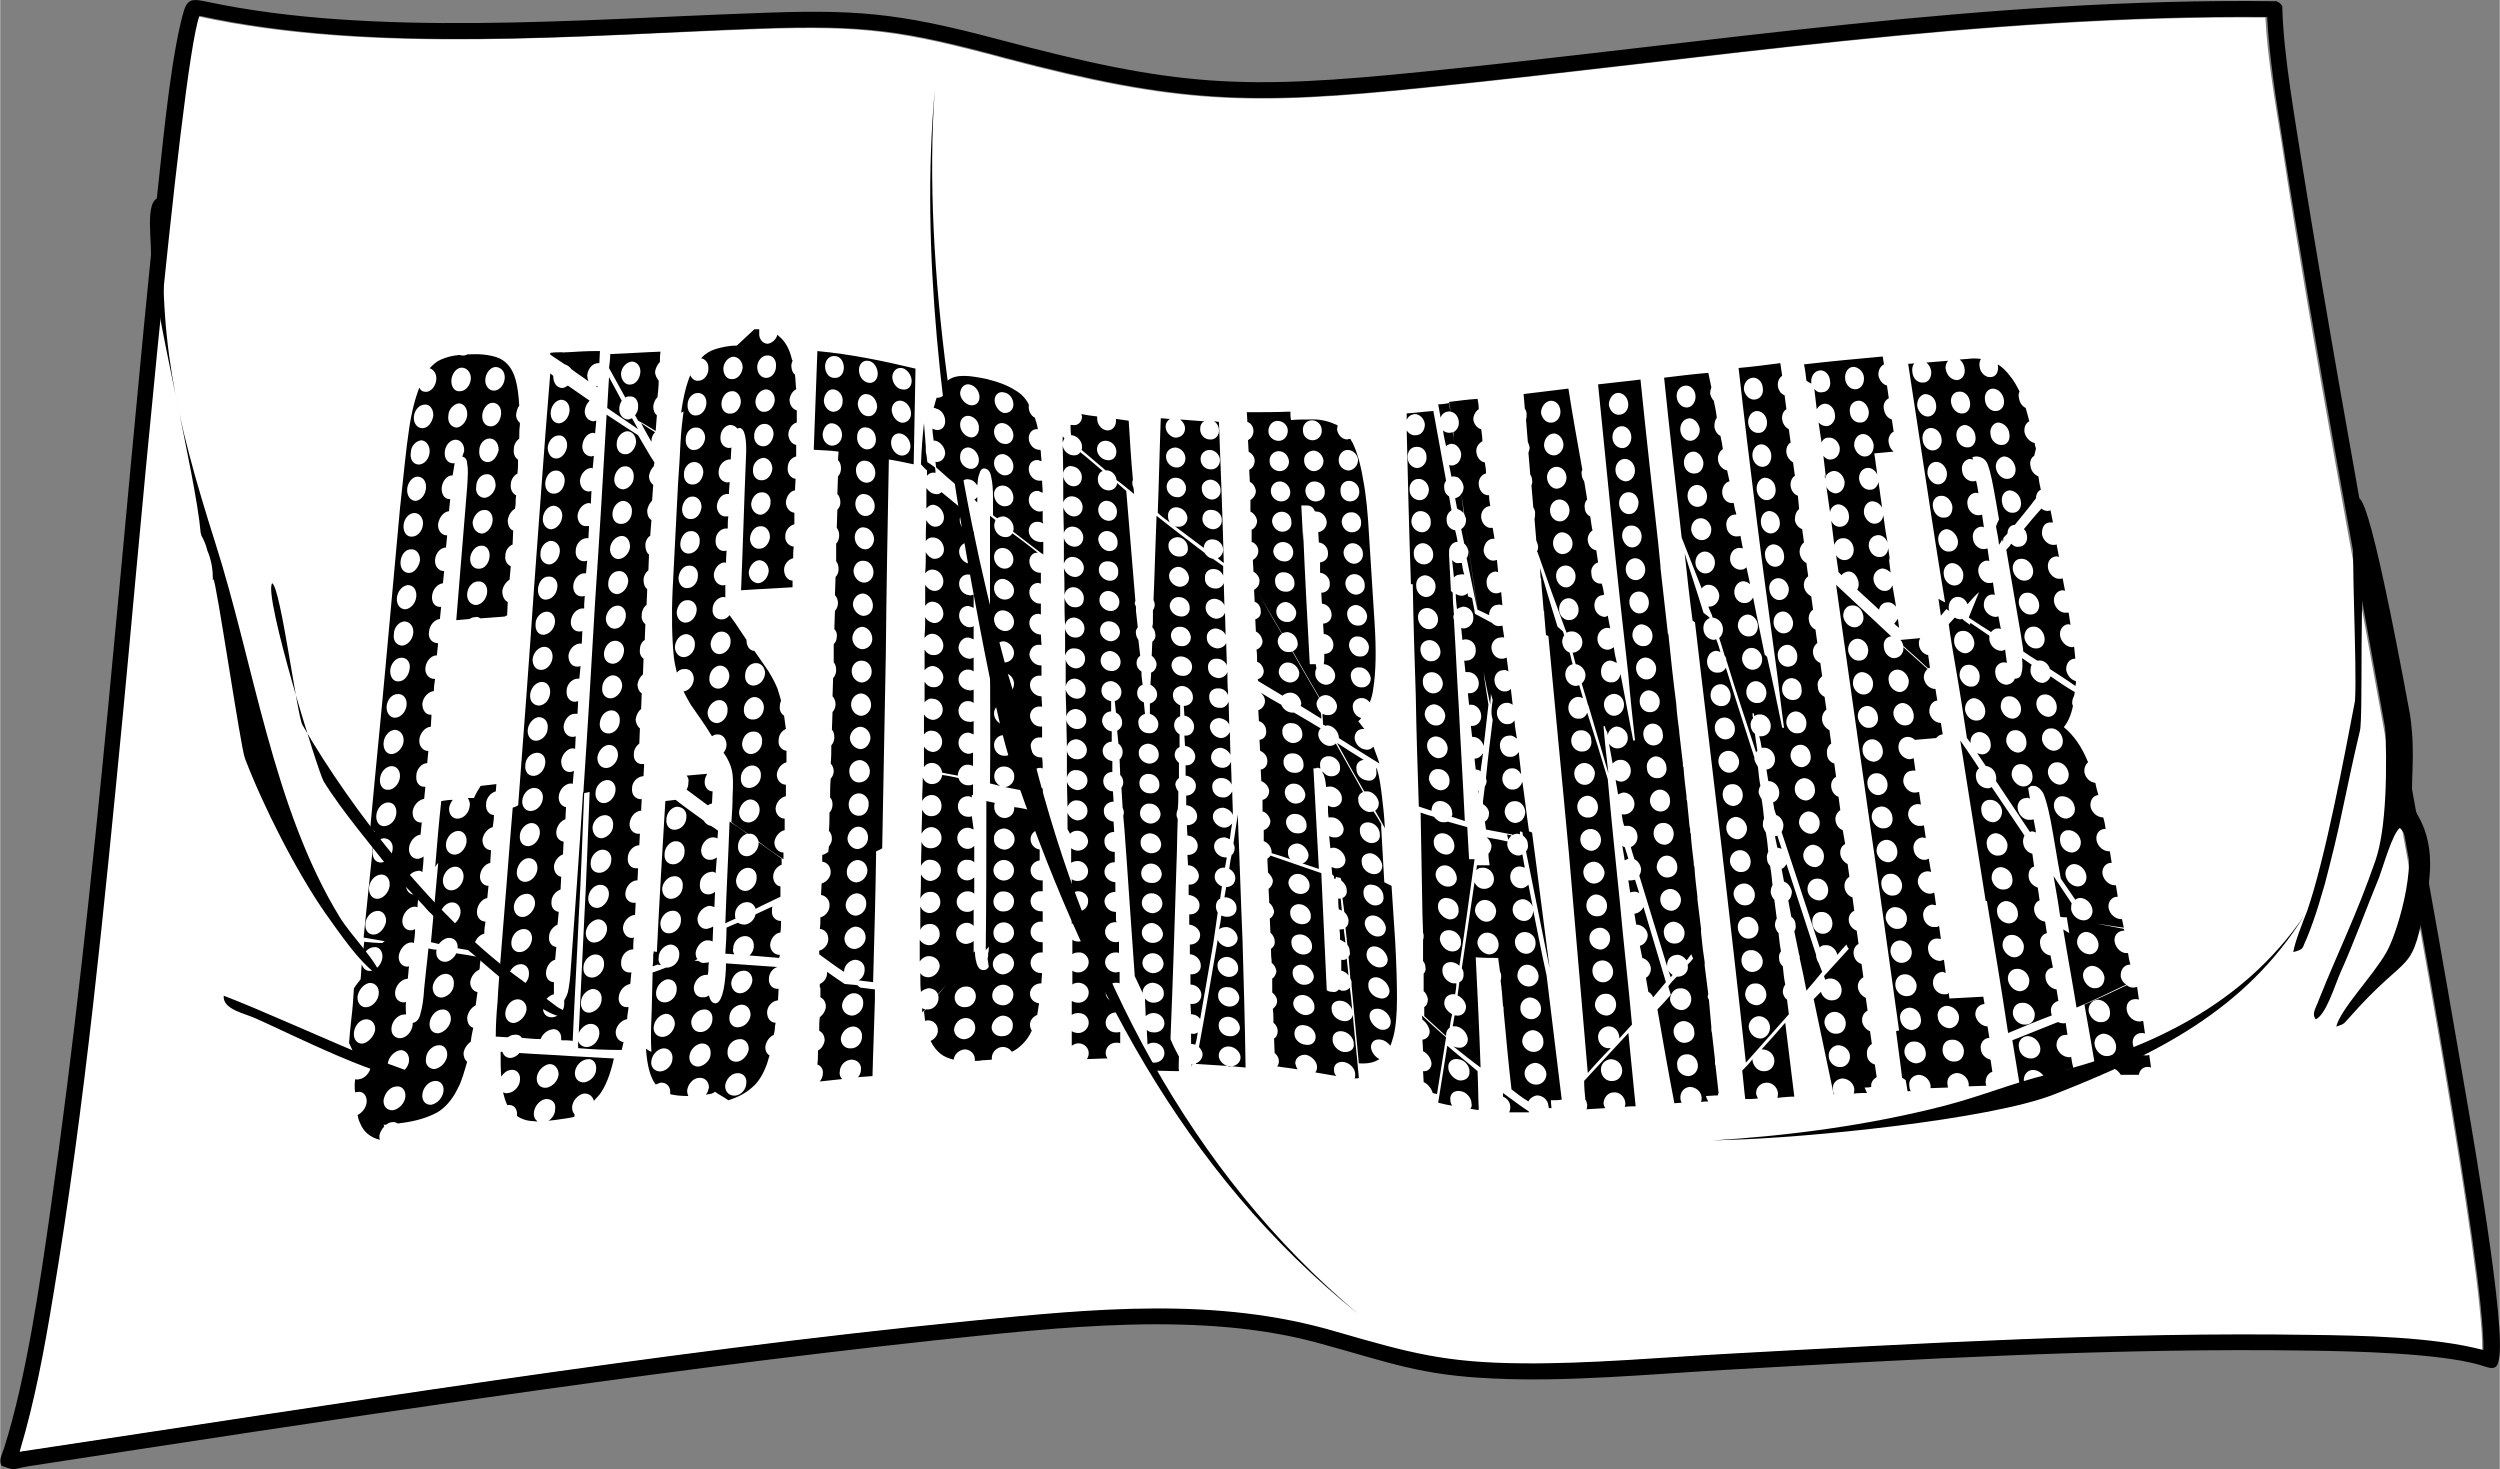 <svg xmlns="http://www.w3.org/2000/svg" xml:space="preserve" width="18.556in" height="10.906in" version="1.1" style="shape-rendering:geometricPrecision; text-rendering:geometricPrecision; image-rendering:optimizeQuality; fill-rule:evenodd; clip-rule:evenodd"
viewBox="0 0 4127 2426"
 xmlns:xlink="http://www.w3.org/1999/xlink">
 <rect x="0" y="0" width="4127" height="2426" fill="#808080" stroke="none"/>
 <defs>
  <style type="text/css">
   <![CDATA[
    .filout {fill:black}
    .fil0 {fill:white}
    .fil1 {fill:black;fill-rule:nonzero}
   ]]>
  </style>
 </defs>
 <g id="Layer_x0020_1">
  <g id="_946220944">
   <g>
    <path class="fil0" d="M3740 29c-469,-4 -922,69 -1387,116 -290,30 -409,27 -693,-48 -171,-46 -233,-55 -408,-49 -295,10 -637,42 -926,-21 -31,86 -112,1008 -125,1149 -32,320 -64,651 -116,967 -14,85 -30,172 -56,255 521,-78 1047,-164 1570,-216 203,-20 407,-41 606,18 120,35 179,51 307,52 109,1 231,-10 341,-16 314,-17 645,-36 958,-31 83,1 204,3 287,25 2,-138 -121,-797 -145,-931 -64,-354 -133,-713 -187,-1068 -10,-63 -23,-138 -26,-202z"/>
    <path class="filout" d="M3743 28c-470,-4 -922,69 -1388,116 -290,30 -408,27 -693,-48 -170,-46 -232,-55 -408,-49 -295,11 -636,42 -925,-21 -32,86 -112,1008 -126,1149 -31,320 -63,651 -116,967 -14,85 -30,172 -55,255 520,-78 1046,-164 1569,-216 204,-20 407,-41 606,18 121,35 179,51 307,52 110,1 231,-10 342,-16 313,-17 644,-36 958,-31 82,1 203,3 286,25 2,-138 -121,-797 -145,-931 -63,-354 -132,-713 -187,-1068 -10,-63 -22,-138 -25,-202zm13 -26l0 0 0 0 0 0 0 0 1 0 0 0 0 0 0 0 0 0 0 0 1 0 0 0 0 0 0 0 0 0 0 0 1 0 0 1 0 0 0 0 0 0 0 0 0 0 1 0 0 0 0 0 0 0 0 0 0 0 0 0 1 0 0 0 0 0 0 0 0 0 0 1 0 0 1 0 0 0 0 0 0 0 0 0 0 0 0 0 1 0 0 0 0 0 0 0 0 1 0 0 0 0 0 0 1 0 0 0 0 0 0 0 0 0 0 0 0 1 0 0 1 0 0 0 0 0 0 0 0 0 0 0 0 0 0 1 0 0 0 0 1 0 0 0 0 0 0 0 0 0 0 1 0 0 0 0 0 0 0 0 1 0 0 0 0 1 0 0 0 0 0 0 0 0 0 0 0 0 0 0 0 1 0 0 0 0 0 0 1 0 0 0 0 0 0 1 0 0 0 0 0 0 0 0 0 0 0 1 0 0 0 0 0 0 0 0 0 0 0 0 0 1 0 0 0 0 0 0 0 0 0 0 0 1 0 0 0 0 0 0 0 0 0 0 0 1 0 0 0 0 0 0 0 0c2,76 21,182 33,259 78,484 173,968 256,1452 17,98 75,424 70,506 -2,35 -12,28 -35,21 -69,-19 -206,-22 -279,-23 -317,-5 -652,14 -969,32 -121,7 -259,20 -379,14 -120,-5 -173,-27 -283,-57 -197,-56 -437,-27 -639,-6 -498,54 -1002,132 -1497,208 -29,5 -19,8 -44,-1 -5,-11 2,-20 5,-31 36,-114 59,-272 76,-392 78,-545 117,-1106 174,-1655 10,-89 21,-216 40,-300 10,-43 12,-46 45,-39 272,58 617,29 897,19 171,-7 240,-2 409,43 297,79 401,84 705,53 470,-47 927,-122 1403,-116l0 0z"/>
    <path class="filout" d="M342 909c-2,-9 -6,-18 -10,-25 0,-2 -1,-3 -1,-4 -8,-95 -81,-387 -82,-461 0,-36 -12,-107 26,-90 -1,5 -1,10 -2,15 -15,205 16,344 82,552 64,200 95,438 206,619 20,32 63,74 67,97 -15,-6 -40,-35 -50,-48 -14,-18 -27,-36 -41,-56 -48,-69 -102,-175 -133,-256 -7,-18 -47,-291 -52,-296 0,1 -1,2 -1,2l0 -4c0,-16 -3,-31 -9,-45zm1901 1261c-295,-237 -454,-558 -574,-909 -23,-67 -51,-222 -65,-297 -48,-262 -85,-549 -61,-815 -21,293 38,660 115,943 14,53 35,108 48,158 89,352 255,684 537,920zm1561 -658c-98,157 -245,229 -413,295 -107,42 -413,72 -537,75l-27 1c129,-8 257,-25 382,-57 62,-16 114,-38 172,-52 169,-42 322,-115 423,-262zm84 -355c-18,94 -49,260 -79,347 -7,18 -20,50 -23,68 19,-5 14,-6 22,-22 4,-10 7,-17 11,-29 7,-19 13,-41 19,-61 11,-42 21,-82 30,-126 9,-43 18,-85 28,-127 6,-22 -2,-269 11,-280 25,110 50,390 15,493 -31,90 -61,149 -93,229 -6,17 -13,24 -6,34 17,-7 32,-57 40,-75 25,-56 42,-104 65,-160 7,-19 22,-72 34,-81 37,34 -2,170 -22,205 -22,39 -76,94 -83,123 12,-4 12,-4 19,-12 108,-123 104,-62 131,-208 19,-98 -22,-132 -23,-145 -6,-38 5,-77 -5,-149 -133,-719 -84,-156 -91,-24zm-3389 40c-9,-16 -36,-228 -50,-234 -15,19 76,312 85,327 28,46 81,109 114,151l48 51c6,6 9,11 16,17 11,12 21,21 33,33 11,9 22,23 34,32 23,19 117,107 153,105 -1,-14 -3,-10 -13,-17l-57 -43c-138,-98 -280,-278 -363,-422zm-76 485c46,20 230,113 262,97 -3,-9 4,-2 -7,-9l-77 -28c-46,-18 -176,-77 -232,-98 -2,23 35,29 54,38z"/>
   </g>
   <path class="fil1" d="M700 1632c-1,17 -3,31 -6,41 -2,10 -7,15 -13,16 0,1 0,2 0,3 -1,11 -10,21 -19,22 -10,1 -17,-6 -16,-17 1,-11 10,-21 20,-22 1,0 3,0 4,0 0,-5 -1,-12 0,-21 -1,1 -2,1 -2,1 -10,1 -17,-7 -16,-17 1,-11 10,-21 20,-22 0,0 1,0 1,0 1,-7 1,-14 2,-21 0,0 -1,0 -1,1 -10,1 -17,-7 -16,-18 2,-11 10,-21 20,-22 2,0 3,0 5,1 1,-8 2,-15 2,-23 -2,1 -4,2 -6,2 -9,1 -16,-7 -15,-17 1,-11 10,-21 19,-22 2,0 4,0 6,1 0,-7 1,-13 2,-20 0,-1 1,-2 1,-3 -2,1 -4,2 -7,2 -9,1 -16,-7 -15,-18 1,-11 9,-20 19,-21 3,-1 6,0 8,2 1,-9 2,-17 2,-26 -2,2 -5,3 -8,4 -10,1 -17,-7 -16,-18 1,-11 10,-21 19,-22l0 0 2 -20 0 0c-9,1 -16,-7 -15,-18 1,-10 10,-20 19,-21l0 0 2 -20 0 0c-10,1 -16,-7 -15,-18 0,-11 9,-21 18,-21l0 0 2 -21 0 1c-9,0 -16,-8 -15,-19 1,-10 9,-20 18,-21l1 0c0,-6 1,-13 1,-20 -9,1 -15,-7 -15,-18 1,-11 10,-20 19,-21l0 0c0,-7 1,-13 2,-20l-1 0c-9,0 -16,-8 -15,-18 1,-11 9,-21 19,-21l0 0 2 -20c-10,0 -17,-8 -15,-19 1,-11 9,-20 18,-21l0 0 2 -20 0 0c-10,1 -16,-7 -15,-18 1,-11 9,-20 18,-21l0 0 2 -20c-9,0 -16,-8 -15,-19 1,-11 9,-20 18,-20l2 -20c-9,0 -16,-8 -15,-19 2,-11 9,-20 18,-21l2 -20c-9,1 -15,-8 -14,-19 1,-10 8,-20 17,-20 0,0 0,0 1,0 1,-7 2,-13 3,-18 0,-1 1,-2 1,-2 -1,0 -2,0 -3,0 -9,0 -15,-8 -14,-19 1,-11 9,-20 18,-20 8,0 15,8 14,19 -1,3 -2,6 -3,9 5,1 8,5 8,12 2,9 1,21 0,38 -6,73 -12,147 -18,220l22 -2c3,-2 6,-3 9,-3 3,-1 6,0 9,2 13,-1 27,-2 40,-3 1,-1 2,-1 4,-2 0,-7 1,-15 1,-22 -6,-3 -9,-10 -9,-18 1,-8 6,-15 12,-19l2 -22c-6,-3 -10,-9 -9,-17 0,-9 5,-16 12,-19l1 -23c-6,-2 -9,-9 -9,-17 1,-8 6,-16 12,-19l1 -8c0,-5 0,-10 1,-14 -6,-3 -10,-10 -9,-18 0,-8 5,-15 11,-18 1,-8 1,-16 1,-23 -5,-3 -8,-10 -7,-17 0,-8 4,-14 9,-18 0,-8 0,-15 1,-22l0 -4c-4,-3 -7,-9 -6,-15 1,-5 2,-10 5,-13 -1,-18 -3,-32 -6,-43 -5,-18 -14,-29 -26,-35 -11,-5 -28,-8 -48,-7 -2,0 -4,0 -5,0 -2,1 -5,2 -7,2 -3,0 -5,0 -6,-1 -13,1 -23,4 -32,8 -7,3 -12,8 -18,14 7,2 12,10 11,19 -1,11 -9,20 -17,20 -5,0 -9,-2 -11,-7 -7,18 -13,41 -17,69 -5,33 -9,76 -15,131 -8,88 -16,176 -24,263 -8,88 -17,176 -25,264 2,2 4,4 7,5 -6,59 -12,118 -18,176 11,2 23,4 35,6 -2,1 -3,2 -4,3 -10,0 -20,-1 -30,-2 -1,8 -2,16 -2,24 3,-8 9,-14 17,-15 9,-2 16,6 15,17 -1,11 -10,21 -19,22 -8,1 -13,-4 -15,-11 -1,8 -1,17 -2,25 -4,5 -8,10 -11,15 -1,16 -2,32 -4,48 -2,16 -3,30 -4,42 4,8 7,16 11,24l0 1c3,-2 6,-4 10,-4 9,-1 16,6 15,17 -1,11 -10,21 -20,22 -2,1 -4,0 -6,0 -1,8 -1,15 0,22 1,-1 2,-1 4,-1 9,-2 16,6 15,17 -1,9 -7,17 -15,21 1,5 2,9 4,13 6,15 17,24 33,28 -1,-2 -1,-4 -1,-7 1,-5 4,-11 8,-15 0,-1 -1,-2 -1,-3 1,0 3,0 4,0 3,-2 6,-4 9,-4 4,-1 8,0 10,2 3,0 5,-1 8,-1 23,-3 42,-9 57,-17 14,-8 26,-22 35,-41 6,-11 10,-26 15,-43 -4,-3 -6,-8 -6,-14 1,-8 6,-15 12,-19l0 -1c1,-7 2,-14 4,-22 -7,-2 -10,-9 -10,-17 1,-8 7,-17 14,-20 1,-7 2,-14 3,-22 -7,-1 -12,-8 -12,-16 1,-10 8,-18 15,-21 1,-3 1,-6 1,-9 1,-4 1,-8 1,-11 -13,-3 -27,-5 -40,-7 -3,7 -10,13 -17,14 -10,1 -17,-7 -16,-17 0,-1 0,-2 1,-3 -5,0 -10,-1 -14,-2 -2,22 -5,44 -7,66zm-81 69c-2,10 -11,20 -20,22 -10,1 -16,-7 -15,-18 1,-11 9,-21 19,-22 10,-1 17,7 16,18zm6 -60c-1,11 -10,21 -20,22 -9,1 -16,-7 -15,-18 2,-11 10,-20 19,-22 10,-1 17,7 16,18zm12 -119c-2,10 -10,20 -19,21 -10,1 -16,-7 -15,-18 1,-11 9,-20 19,-21 9,-1 16,7 15,18zm6 -60c-1,11 -10,21 -19,22 -10,1 -16,-8 -15,-19 1,-10 9,-20 19,-21 9,-1 16,7 15,18zm5 -60c-1,11 -9,21 -18,22 -10,1 -16,-7 -15,-18 1,-11 9,-21 18,-22 10,0 16,8 15,18zm6 -59c-1,11 -9,20 -19,21 -9,1 -15,-7 -14,-18 1,-11 9,-20 18,-21 10,-1 16,7 15,18zm6 -60c-1,11 -10,21 -19,21 -9,1 -15,-7 -14,-18 1,-11 9,-20 18,-21 9,-1 16,7 15,18zm6 -59c-1,11 -10,20 -19,21 -9,1 -15,-8 -14,-19 1,-11 9,-20 18,-21 9,0 16,8 15,19zm5 -60c-1,11 -9,20 -18,21 -9,1 -16,-8 -15,-19 1,-11 9,-20 18,-20 9,-1 16,7 15,18zm5 -60c-1,11 -9,21 -18,21 -9,1 -15,-8 -14,-19 1,-10 9,-20 18,-20 9,-1 16,8 14,18zm6 -59c-1,11 -9,20 -18,21 -9,0 -16,-8 -14,-19 0,-11 8,-20 17,-21 9,0 16,8 15,19zm5 -60c-1,11 -9,20 -18,21 -9,0 -15,-8 -14,-19 1,-11 9,-20 18,-21 9,0 15,8 14,19zm6 -59c-2,10 -9,20 -18,20 -9,0 -15,-8 -14,-19 1,-11 8,-20 17,-20 9,-1 16,8 15,19zm5 -60c-1,11 -9,20 -18,20 -9,1 -15,-8 -14,-19 1,-11 9,-20 18,-20 8,0 15,8 14,19zm5 -60c-1,11 -8,20 -17,21 -9,0 -15,-9 -14,-20 1,-11 9,-20 17,-20 9,0 15,8 14,19zm6 -59c-1,11 -9,20 -18,20 -9,0 -15,-9 -13,-20 0,-10 8,-19 17,-20 8,0 15,9 14,20zm6 -60c-2,11 -9,20 -18,20 -9,0 -15,-9 -14,-19 1,-11 9,-20 18,-20 8,-1 15,8 14,19zm-46 1124c-1,10 -10,20 -20,22 -10,1 -17,-6 -16,-17 2,-11 10,-21 20,-22 10,-2 17,6 16,17zm6 -59c-1,10 -10,20 -20,21 -9,2 -16,-6 -15,-17 1,-10 10,-20 20,-22 9,-1 16,7 15,18zm96 -1066c-1,10 -9,19 -17,20 -9,0 -16,-9 -14,-20 0,-10 9,-19 17,-20 9,0 15,9 14,20zm6 -60c-1,11 -9,20 -18,20 -9,1 -15,-8 -14,-19 1,-11 9,-20 17,-20 9,0 16,9 15,19zm-45 1175c-1,11 -10,21 -20,23 -10,1 -16,-7 -15,-17 1,-11 10,-21 19,-22 10,-2 17,6 16,16zm6 -58c-1,10 -10,20 -20,22 -9,1 -17,-7 -15,-17 0,-11 10,-21 19,-22 10,-2 17,6 16,17zm6 -59c-1,10 -10,20 -20,22 -10,1 -16,-7 -15,-17 1,-11 10,-21 19,-22 10,-2 17,6 16,17zm5 -59c0,11 -9,20 -19,22 -10,1 -16,-7 -16,-17 1,-11 10,-21 20,-22 9,-1 16,6 15,17zm11 -118c-1,11 -10,21 -19,22 -10,1 -16,-7 -15,-17 1,-11 9,-21 19,-22 9,-1 16,7 15,17zm5 -58c-1,10 -9,20 -19,21 -9,1 -16,-7 -15,-18 1,-10 9,-20 19,-21 9,-1 16,7 15,18zm5 -59c-1,10 -9,20 -18,21 -10,1 -17,-7 -16,-18 1,-10 9,-20 19,-21 9,-1 16,7 15,18zm34 -412c-1,11 -9,20 -18,21 -9,0 -16,-8 -15,-19 1,-11 9,-20 18,-20 9,-1 16,7 15,18zm4 -59c-1,11 -8,20 -17,20 -9,1 -16,-7 -15,-18 1,-10 9,-20 18,-20 9,-1 15,8 14,18zm5 -59c-1,11 -9,20 -17,21 -9,0 -16,-8 -16,-19 2,-11 10,-20 19,-20 9,-1 15,8 14,18zm5 -58c-1,10 -9,19 -18,20 -9,0 -16,-8 -14,-19 0,-11 8,-20 17,-20 9,-1 15,8 15,19zm5 -59c-2,10 -9,20 -18,20 -9,0 -15,-8 -14,-19 0,-11 8,-20 17,-20 9,0 15,8 15,19zm4 -59c-1,11 -8,20 -17,20 -9,0 -15,-8 -14,-19 1,-11 9,-20 17,-20 9,0 15,8 14,19zm6 -59c-1,11 -9,20 -18,20 -8,0 -15,-8 -14,-19 1,-11 9,-20 17,-20 9,0 16,8 15,19zm36 1042c-1,10 -10,20 -20,22 -9,1 -16,-7 -15,-17 1,-11 9,-21 19,-22 9,-1 17,7 16,17zm4 -58c0,10 -9,20 -19,21 -9,2 -16,-6 -15,-17 1,-10 9,-20 19,-21 9,-1 16,6 15,17zm5 -58c-1,10 -9,20 -19,21 -9,1 -16,-6 -15,-17 1,-11 9,-20 19,-21 9,-1 16,6 15,17zm5 -58c-1,10 -10,20 -19,21 -10,1 -16,-7 -16,-17 1,-11 9,-20 19,-21 9,-2 17,6 16,17zm4 -58c-1,10 -9,20 -19,21 -9,1 -16,-7 -15,-17 1,-11 9,-21 18,-22 10,-1 17,7 16,18zm4 -59c-1,11 -9,20 -18,21 -9,1 -16,-6 -15,-17 0,-10 9,-20 18,-21 9,-1 16,7 15,17zm5 -58c-1,11 -9,20 -19,21 -9,1 -16,-7 -15,-17 1,-11 9,-20 18,-21 10,-1 17,7 16,17zm4 -58c-1,11 -9,20 -18,21 -10,1 -16,-7 -15,-17 0,-11 8,-20 18,-21 9,-1 16,6 15,17zm4 -58c0,11 -9,20 -18,21 -9,1 -16,-7 -15,-18 1,-10 9,-20 18,-21 9,0 16,7 15,18zm4 -58c-1,11 -8,20 -18,21 -9,0 -16,-7 -15,-18 1,-11 9,-20 18,-21 9,-1 16,7 15,18zm4 -58c-1,10 -9,20 -18,20 -9,1 -15,-7 -15,-17 1,-11 9,-20 18,-21 9,-1 16,7 15,18zm4 -58c-1,10 -9,19 -18,20 -9,1 -15,-7 -14,-18 0,-10 8,-19 17,-20 9,-1 16,7 15,18zm4 -59c-1,11 -8,20 -18,21 -9,1 -15,-7 -14,-18 1,-11 8,-20 17,-20 9,-1 16,7 15,17zm4 -58c-1,11 -8,20 -17,21 -9,0 -16,-8 -15,-18 0,-11 8,-20 17,-21 9,0 16,8 15,18zm4 -58c-1,11 -9,20 -18,21 -8,0 -15,-8 -14,-19 1,-10 8,-19 17,-20 9,0 16,8 15,18zm4 -58c-1,11 -8,20 -17,20 -9,1 -16,-7 -15,-18 1,-11 8,-20 17,-20 9,-1 16,8 15,18zm4 -58c-1,10 -9,20 -17,20 -9,1 -15,-8 -15,-18 1,-11 9,-20 18,-20 8,-1 15,7 14,18zm4 -58c-1,10 -8,19 -17,20 -9,0 -15,-8 -14,-19 1,-10 8,-19 17,-20 9,0 15,8 14,19zm-18 1095c-1,11 -10,20 -20,22 -10,1 -17,-6 -16,-17 1,-10 10,-20 20,-22 9,-1 16,7 16,17zm62 -9c0,11 -9,20 -19,22 -10,1 -17,-6 -16,-17 1,-10 10,-20 20,-21 9,-2 16,6 15,16zm9 -115c0,11 -9,20 -19,22 -10,1 -16,-7 -15,-17 0,-11 9,-20 18,-22 10,-1 17,7 16,17zm4 -57c0,10 -9,20 -18,21 -10,1 -17,-6 -16,-17 0,-10 9,-20 18,-21 10,-1 17,6 16,17zm5 -58c-1,11 -10,20 -19,21 -9,2 -17,-6 -16,-17 1,-10 9,-19 19,-21 9,-1 17,7 16,17zm3 -57c-1,10 -9,20 -18,21 -10,1 -17,-7 -16,-17 1,-11 9,-20 18,-21 10,-1 17,6 16,17zm4 -58c0,11 -9,20 -18,21 -10,1 -17,-6 -16,-17 0,-10 9,-20 18,-21 10,-1 17,7 16,17zm3 -57c0,10 -8,19 -18,21 -9,1 -16,-7 -16,-18 1,-10 9,-19 19,-20 9,-1 16,6 15,17zm4 -58c-1,11 -9,20 -18,21 -9,1 -16,-7 -15,-17 0,-11 9,-20 18,-21 9,-1 16,7 15,17zm4 -57c-1,10 -9,19 -18,20 -9,1 -16,-6 -16,-17 1,-10 9,-20 18,-21 9,-1 17,7 16,18zm3 -58c0,11 -8,20 -17,21 -10,1 -17,-7 -16,-17 1,-11 8,-20 18,-21 9,-1 16,7 15,17zm4 -57c-1,10 -9,19 -18,20 -9,1 -16,-7 -15,-17 0,-11 8,-20 17,-21 9,0 16,7 16,18zm3 -58c-1,11 -8,20 -18,21 -9,0 -16,-7 -15,-18 1,-10 8,-19 17,-20 9,-1 17,7 16,17zm3 -57c-1,10 -8,19 -17,20 -9,1 -16,-7 -16,-17 1,-11 9,-20 18,-21 9,-1 16,7 15,18zm4 -58c-1,11 -9,20 -18,21 -9,0 -16,-8 -15,-18 0,-11 8,-20 17,-20 9,-1 16,7 16,17zm3 -57c-1,10 -9,19 -18,20 -8,1 -16,-7 -15,-18 1,-10 9,-19 18,-20 9,-1 15,7 15,18zm3 -58c0,11 -8,20 -17,20 -9,1 -16,-7 -15,-18 1,-10 8,-19 17,-20 9,0 16,8 15,18zm3 -57c0,10 -8,19 -17,20 -9,0 -16,-8 -15,-18 1,-11 9,-20 17,-20 9,-1 16,7 15,18zm4 -58c-1,11 -9,20 -17,20 -9,1 -16,-7 -15,-18 0,-10 8,-19 17,-20 9,0 15,8 15,18zm7 -115c-1,11 -8,20 -17,20 -8,1 -15,-8 -15,-18 1,-11 9,-19 18,-20 8,0 15,8 14,18zm53 1133c0,10 -9,20 -19,21 -9,1 -17,-6 -16,-16 1,-11 9,-20 19,-22 10,-1 17,7 16,17zm4 -57c-1,10 -9,20 -19,21 -9,1 -17,-6 -16,-16 1,-11 9,-20 19,-22 9,-1 16,7 16,17zm3 -57c0,11 -9,20 -18,21 -10,1 -17,-6 -16,-17 1,-10 9,-19 18,-21 10,-1 17,7 16,17zm7 -114c0,11 -9,20 -18,21 -10,1 -16,-6 -16,-17 1,-10 9,-19 18,-20 10,-2 17,6 16,16zm3 -57c0,11 -8,20 -18,21 -9,1 -16,-6 -16,-17 1,-10 9,-19 18,-20 10,-2 17,6 16,16zm3 -56c0,10 -8,19 -17,20 -10,1 -17,-6 -16,-17 0,-10 8,-20 17,-21 10,-1 17,7 16,18zm3 -58c0,11 -8,20 -18,21 -9,1 -16,-6 -15,-17 0,-10 8,-20 17,-21 10,0 17,7 16,17zm14 -284c0,10 -8,19 -17,20 -9,1 -16,-7 -16,-17 1,-11 8,-20 18,-21 9,0 16,8 15,18zm3 -57c-1,10 -8,19 -17,20 -9,1 -16,-7 -16,-17 1,-11 8,-20 17,-20 9,-1 17,7 16,17zm2 -57c0,11 -8,20 -17,20 -9,1 -15,-7 -15,-17 1,-11 8,-20 17,-20 9,-1 16,7 15,17zm3 -57c0,11 -8,19 -17,20 -9,1 -16,-7 -15,-17 1,-11 8,-20 17,-20 9,-1 16,7 15,17zm3 -57c-1,11 -8,20 -17,20 -9,1 -16,-7 -15,-18 1,-10 8,-19 16,-19 9,-1 16,7 16,17zm3 -57c-1,11 -8,20 -17,20 -9,1 -16,-7 -15,-18 0,-10 8,-19 16,-19 9,-1 16,7 16,17zm3 -57c-1,11 -9,20 -18,20 -8,1 -15,-7 -14,-18 0,-10 7,-19 16,-19 9,-1 16,7 16,17zm2 -56c-1,10 -8,19 -17,19 -8,1 -15,-7 -14,-18 0,-10 8,-19 16,-19 9,-1 16,7 15,18zm7 1073c0,10 -9,19 -19,21 -9,1 -17,-6 -16,-17 1,-10 9,-19 19,-21 10,-1 17,6 16,17zm3 -57c0,10 -8,20 -18,21 -10,1 -17,-6 -17,-17 1,-10 10,-19 19,-20 10,-2 17,6 16,16zm25 -510c0,11 -8,20 -17,21 -9,0 -16,-7 -16,-18 1,-10 9,-19 18,-20 9,-1 16,7 15,17zm3 -56c-1,10 -8,19 -17,20 -9,1 -17,-7 -16,-17 0,-11 8,-20 17,-21 9,0 16,7 16,18zm2 -57c0,10 -8,19 -17,20 -9,1 -16,-7 -16,-17 1,-10 8,-20 17,-20 9,-1 17,7 16,17zm17 -396c-1,10 -8,19 -17,19 -9,1 -16,-7 -15,-18 1,-10 8,-19 17,-19 8,-1 15,7 15,18zm3 -57c-1,10 -8,19 -17,19 -9,1 -15,-7 -15,-18 1,-10 8,-18 16,-19 9,0 16,8 16,18zm6 1181c0,10 -8,20 -18,21 -10,1 -17,-6 -17,-16 1,-10 9,-20 19,-21 10,-1 17,6 16,16zm4 -56c-1,10 -10,20 -19,21 -10,1 -17,-6 -16,-17 0,-10 8,-19 18,-20 10,-2 17,6 17,16zm3 -56c-1,10 -9,19 -19,20 -9,2 -17,-6 -16,-16 0,-11 9,-20 19,-21 9,-1 16,6 16,17zm3 -57c-1,10 -9,20 -19,21 -9,1 -16,-7 -16,-17 1,-10 9,-19 18,-20 10,-2 17,6 17,16zm7 -169c0,10 -8,20 -17,21 -10,1 -17,-7 -17,-17 1,-11 9,-20 18,-21 10,-1 17,7 16,17zm5 -113c0,11 -8,20 -17,21 -10,1 -17,-7 -17,-17 1,-11 9,-20 18,-21 9,0 16,7 16,17zm2 -56c0,10 -8,19 -18,20 -9,1 -16,-6 -15,-17 0,-10 8,-19 17,-20 10,-1 17,7 16,17zm2 -56c0,10 -8,19 -17,20 -9,1 -16,-7 -16,-17 1,-11 8,-20 18,-20 9,-1 16,6 15,17zm3 -57c0,11 -8,20 -17,20 -10,1 -17,-7 -16,-17 0,-10 8,-19 16,-20 9,-1 17,7 17,17zm2 -56c-1,10 -8,19 -18,20 -9,1 -16,-7 -15,-17 0,-11 8,-20 17,-20 9,-1 16,7 16,17zm6 -169c-1,10 -8,19 -17,20 -9,0 -16,-8 -16,-18 1,-10 8,-19 17,-20 9,0 16,8 16,18zm2 -56c-1,10 -8,19 -17,19 -9,1 -16,-7 -16,-17 1,-11 8,-20 17,-20 9,-1 16,7 16,18zm1 -57c0,10 -8,19 -16,20 -9,0 -16,-8 -16,-18 1,-10 8,-19 17,-19 9,-1 16,7 15,17zm3 -56c-1,10 -8,19 -17,19 -9,1 -16,-7 -15,-18 0,-10 8,-18 17,-19 8,0 15,8 15,18zm2 -57c-1,11 -8,20 -17,20 -9,0 -16,-8 -15,-18 0,-10 8,-19 16,-19 9,-1 16,7 16,17zm2 -56c-1,10 -8,19 -17,19 -8,1 -15,-7 -15,-17 1,-11 8,-19 17,-20 9,0 15,8 15,18zm2 -56c0,10 -7,19 -16,19 -9,0 -15,-8 -15,-18 0,-10 8,-19 16,-19 9,-1 16,7 15,18zm109 113c0,11 -8,18 -17,18 -9,-1 -15,-9 -15,-19 1,-11 8,-19 16,-18 9,1 16,9 16,19zm1 -55c0,10 -7,17 -16,17 -8,-1 -15,-9 -15,-19 1,-11 8,-19 16,-18 9,1 16,10 15,20zm2 -56c0,11 -7,18 -16,17 -9,0 -15,-9 -15,-19 0,-10 7,-18 16,-17 9,0 15,9 15,19zm30 1105c0,10 -8,19 -18,19 -9,1 -17,-6 -17,-16 1,-10 9,-19 19,-20 9,-1 17,7 16,17zm2 -55c0,10 -8,19 -18,20 -9,0 -17,-7 -17,-17 1,-10 9,-19 18,-20 10,-1 18,7 17,17zm4 -109c0,9 -8,18 -18,19 -10,0 -17,-8 -17,-18 1,-10 9,-18 18,-19 9,0 17,7 17,18zm1 -55c0,10 -8,18 -17,19 -9,0 -17,-8 -17,-18 1,-10 8,-18 18,-19 9,0 17,8 16,18zm2 -55c-1,10 -8,18 -18,19 -9,0 -17,-8 -16,-18 0,-10 8,-18 17,-19 10,0 17,8 17,18zm1 -55c0,10 -8,18 -17,19 -9,0 -17,-8 -17,-18 1,-10 9,-19 18,-19 9,0 16,8 16,18zm1 -55c0,11 -7,19 -16,19 -10,0 -17,-8 -17,-19 0,-9 7,-18 17,-18 9,0 17,9 16,18zm2 -54c0,10 -8,18 -18,18 -9,0 -16,-8 -16,-19 0,-10 8,-18 18,-18 9,1 16,9 16,19zm1 -55c-1,10 -8,18 -17,18 -9,-1 -17,-9 -17,-19 1,-10 9,-18 18,-18 9,1 16,9 16,19zm1 -55c0,10 -8,18 -17,18 -9,-1 -16,-9 -16,-19 0,-10 8,-18 17,-18 9,1 16,9 16,19zm1 -55c0,10 -8,18 -17,18 -9,-1 -16,-9 -16,-19 0,-10 8,-18 17,-17 9,0 16,8 16,18zm1 -54c0,10 -8,17 -17,17 -9,-1 -16,-9 -16,-19 1,-10 8,-18 17,-18 9,1 16,10 16,20zm1 -55c0,10 -7,17 -16,17 -9,-1 -17,-10 -17,-20 1,-10 8,-17 17,-17 9,1 16,10 16,20zm1 -55c0,10 -8,18 -17,17 -9,-1 -16,-10 -16,-20 1,-10 8,-17 17,-16 9,0 16,9 16,19zm1 -54c-1,9 -7,17 -16,16 -9,-1 -16,-10 -16,-20 0,-10 8,-18 16,-16 9,1 16,10 16,20zm1 -55c0,10 -8,17 -17,16 -8,-1 -15,-10 -15,-20 0,-10 7,-18 16,-16 9,1 16,10 16,20zm1 -55c0,10 -7,17 -16,16 -9,-1 -16,-10 -16,-21 0,-10 8,-17 17,-15 8,1 15,10 15,20zm1 -55c0,10 -7,17 -16,16 -9,-1 -16,-11 -15,-21 0,-10 7,-17 16,-15 9,1 15,10 15,20zm2 -54c-1,10 -8,17 -17,15 -8,-1 -15,-11 -15,-21 1,-10 8,-17 16,-15 9,1 16,11 16,21zm1 -55c0,10 -7,17 -16,15 -9,-2 -15,-11 -15,-21 0,-10 7,-17 16,-15 8,1 15,11 15,21zm54 120c0,10 -8,17 -17,15 -8,-2 -15,-11 -15,-21 0,-10 7,-17 16,-15 9,2 16,11 16,21zm1 -54c0,10 -8,16 -16,15 -9,-2 -16,-12 -16,-22 1,-10 8,-16 17,-14 8,2 15,11 15,21zm1 -54c0,10 -7,16 -16,14 -9,-1 -16,-11 -16,-21 1,-10 8,-16 17,-14 8,2 15,12 15,21zm105 1068c0,10 -8,18 -18,19 -9,0 -17,-7 -17,-16 1,-10 8,-18 18,-19 10,-1 17,7 17,16zm1 -52c0,10 -8,18 -17,18 -10,1 -18,-6 -18,-16 0,-10 9,-18 18,-18 10,-1 17,7 17,16zm5 -885c0,9 -7,16 -16,14 -9,-2 -16,-11 -15,-20 0,-10 7,-16 15,-15 9,2 16,11 16,21zm0 -52c0,9 -7,16 -15,14 -9,-2 -16,-11 -16,-21 0,-9 7,-16 16,-14 9,2 16,11 15,21zm1 -52c0,9 -7,15 -16,13 -8,-2 -16,-11 -16,-20 1,-10 8,-16 16,-14 9,2 16,11 16,21zm55 1038c0,9 -7,17 -17,17 -10,1 -18,-6 -18,-15 1,-10 9,-18 18,-19 10,0 18,7 17,17zm1 -52c0,10 -8,18 -17,18 -10,0 -18,-7 -18,-16 0,-10 8,-18 18,-18 9,0 17,7 17,16zm1 -51c0,9 -8,17 -18,18 -9,0 -17,-8 -17,-17 0,-9 8,-17 17,-18 10,0 18,8 18,17zm0 -51c0,9 -8,17 -18,17 -9,0 -16,-7 -16,-17 0,-9 7,-17 17,-17 9,0 17,7 17,17zm0 -52c0,10 -7,17 -17,17 -9,1 -17,-7 -17,-16 0,-10 8,-18 17,-17 10,0 17,7 17,16zm0 -51c0,10 -8,17 -17,17 -9,0 -17,-8 -17,-17 0,-9 8,-17 17,-17 10,0 17,8 17,17zm1 -51c0,9 -8,17 -17,17 -10,-1 -18,-8 -17,-18 -1,-9 7,-17 17,-17 9,1 17,8 17,18zm-1 -154c0,9 -7,17 -16,16 -10,0 -17,-8 -17,-18 0,-9 8,-17 17,-16 9,1 16,9 16,18zm0 -51c1,9 -7,16 -16,16 -9,-1 -17,-9 -17,-19 0,-9 7,-16 17,-15 9,0 16,8 16,18zm0 -52c0,10 -7,17 -16,16 -9,-1 -17,-9 -17,-18 0,-10 7,-17 17,-16 9,1 16,9 16,18zm0 -51c0,9 -7,16 -16,16 -9,-1 -17,-10 -17,-19 0,-9 7,-16 16,-16 9,1 17,10 17,19zm0 -51c0,9 -7,16 -16,15 -9,-1 -17,-9 -17,-19 0,-9 7,-16 16,-15 9,1 17,9 17,19zm0 -52c0,10 -8,16 -17,15 -9,-1 -16,-9 -16,-19 0,-9 7,-16 16,-15 9,2 17,10 17,19zm-1 -51c0,9 -7,16 -16,15 -9,-1 -16,-10 -16,-19 0,-10 7,-16 16,-15 9,1 16,10 16,19zm0 -102c0,9 -7,15 -16,14 -9,-1 -16,-10 -16,-20 0,-9 7,-15 16,-14 9,1 16,10 16,20zm0 -52c0,10 -7,16 -16,15 -9,-2 -16,-11 -16,-20 0,-10 7,-16 16,-15 9,2 16,11 16,20zm0 -51c0,9 -7,16 -16,14 -9,-1 -16,-11 -16,-20 0,-10 8,-16 16,-14 9,2 16,11 16,20zm0 -51c0,9 -7,15 -16,14 -8,-2 -15,-12 -15,-21 0,-9 7,-15 15,-13 9,1 16,10 16,20zm113 120c0,9 -6,16 -15,15 -9,-1 -16,-10 -16,-19 0,-9 7,-16 15,-14 9,1 16,9 16,18zm64 305c0,9 -7,16 -16,15 -9,0 -17,-8 -17,-17 0,-9 7,-16 16,-16 9,1 17,9 17,18zm-1 -50c0,9 -7,16 -16,16 -9,-1 -17,-9 -17,-18 0,-9 7,-16 16,-15 10,1 16,8 17,17zm-1 -49c0,9 -7,16 -16,15 -9,-1 -17,-9 -17,-18 0,-9 7,-16 16,-15 9,1 17,9 17,18zm-2 -50c1,9 -6,16 -15,15 -9,-1 -17,-9 -17,-18 0,-9 7,-15 16,-14 9,0 17,8 16,17zm-1 -49c1,9 -6,16 -15,15 -9,-1 -16,-10 -17,-19 0,-9 8,-15 16,-14 9,1 16,9 16,18zm-1 -50c0,9 -6,16 -15,15 -9,-1 -16,-9 -16,-18 0,-9 7,-16 15,-15 9,1 16,9 16,18zm-1 -99c0,9 -6,15 -15,14 -9,-1 -17,-9 -17,-18 0,-9 7,-15 16,-14 9,1 16,9 16,18zm78 845c0,9 -8,16 -18,16 -9,-1 -17,-8 -17,-17 0,-9 8,-16 17,-16 10,0 17,8 18,17zm-1 -49c0,9 -8,15 -17,15 -10,0 -18,-8 -18,-17 0,-9 8,-16 17,-16 9,1 17,9 18,18zm-1 -50c0,9 -8,16 -17,16 -9,-1 -17,-8 -17,-17 0,-9 7,-16 16,-16 10,0 18,8 18,17zm-1 -49c0,9 -8,16 -17,15 -10,0 -17,-7 -17,-16 0,-9 7,-16 16,-16 10,0 17,8 18,17zm-1 -49c0,9 -7,15 -17,15 -9,-1 -17,-8 -17,-17 -1,-9 7,-16 16,-16 10,1 17,8 18,18zm-1 -50c0,9 -8,16 -17,16 -9,-1 -17,-8 -17,-17 0,-9 7,-17 16,-16 10,0 17,8 18,17zm-2 -49c1,9 -7,16 -16,15 -10,0 -17,-8 -17,-17 0,-9 7,-16 16,-15 9,0 17,8 17,17zm-1 -49c0,9 -7,15 -16,15 -9,-1 -17,-8 -17,-17 -1,-9 7,-16 16,-16 9,1 17,8 17,18zm55 -145c0,9 -7,16 -16,15 -10,0 -17,-8 -18,-17 0,-9 7,-16 17,-15 9,1 17,8 17,17zm-2 -49c0,9 -7,16 -16,15 -9,0 -16,-8 -17,-17 0,-9 7,-16 16,-15 9,0 16,8 17,17zm-2 -49c1,9 -6,16 -15,15 -10,-1 -17,-8 -18,-17 0,-9 8,-16 16,-15 9,0 17,8 17,17zm-1 -49c0,9 -7,15 -16,15 -9,-1 -17,-9 -17,-18 0,-8 7,-15 16,-15 9,1 16,9 17,18zm-2 -49c1,9 -7,15 -15,14 -9,0 -17,-8 -17,-17 -1,-9 7,-15 16,-15 9,1 16,9 16,18zm-3 -99c0,9 -7,16 -15,15 -9,0 -17,-8 -17,-17 0,-9 7,-16 16,-15 8,0 16,8 16,17zm-1 -49c0,9 -7,16 -16,15 -9,-1 -16,-9 -16,-18 0,-9 7,-15 16,-15 9,1 16,9 16,18zm91 989c0,9 -8,15 -18,15 -9,-1 -18,-9 -18,-18 0,-9 8,-16 18,-15 9,1 18,9 18,18zm-1 -49c0,8 -8,15 -17,14 -10,0 -18,-8 -18,-17 -1,-9 7,-16 17,-15 9,1 17,8 18,18zm-1 -50c0,9 -8,16 -18,15 -9,-1 -17,-9 -17,-17 -1,-10 7,-16 16,-15 10,0 18,8 19,17zm-2 -49c1,9 -7,16 -17,15 -9,-1 -17,-9 -17,-18 -1,-9 7,-15 16,-15 10,1 18,9 18,18zm-27 -740c1,9 -6,16 -15,16 -9,-1 -17,-8 -17,-17 0,-9 6,-16 15,-15 9,0 17,7 17,16zm-2 -49c1,9 -6,16 -15,16 -9,-1 -16,-9 -16,-18 -1,-8 6,-15 15,-15 9,1 16,8 16,17zm-1 -49c0,9 -7,16 -16,15 -9,0 -16,-8 -16,-17 0,-9 7,-15 15,-15 9,0 17,8 17,17zm158 952c0,9 -7,15 -17,13 -10,-1 -18,-9 -18,-18 0,-10 7,-16 17,-14 10,1 18,10 18,19zm-2 -50c1,9 -7,15 -17,14 -9,-2 -18,-10 -18,-19 0,-9 8,-15 17,-14 10,1 18,10 18,19zm-1 -50c0,9 -8,15 -18,14 -9,-1 -17,-10 -17,-19 -1,-9 7,-15 16,-14 10,1 18,10 19,19zm-3 -50c1,9 -7,15 -16,14 -10,-1 -18,-10 -18,-19 -1,-9 6,-15 16,-14 10,1 18,10 18,19zm-2 -50c1,9 -7,15 -16,14 -10,-1 -18,-9 -18,-18 -1,-9 7,-16 16,-15 10,1 18,10 18,19zm-2 -50c0,9 -7,15 -17,14 -9,-1 -17,-9 -18,-18 0,-9 8,-16 17,-15 10,1 18,10 18,19zm-5 -100c1,9 -6,15 -16,14 -9,0 -17,-8 -18,-18 0,-9 7,-15 16,-14 10,0 18,9 18,18zm-2 -50c0,9 -7,15 -17,15 -9,-1 -17,-9 -17,-19 0,-8 7,-15 16,-14 9,0 17,9 18,18zm-3 -50c1,9 -6,15 -16,14 -9,0 -17,-8 -17,-17 -1,-9 6,-16 16,-15 9,0 17,8 17,18zm-2 -50c1,9 -7,15 -16,15 -9,-1 -17,-9 -17,-18 -1,-9 6,-16 15,-15 10,0 18,8 18,18zm-5 -101c0,10 -7,16 -16,16 -9,-1 -17,-8 -18,-17 0,-9 7,-17 16,-16 9,0 17,9 18,17zm-5 -100c0,10 -7,17 -16,16 -9,0 -17,-8 -17,-17 0,-9 7,-16 16,-16 8,1 16,9 17,17zm-3 -49c1,9 -6,16 -15,15 -9,0 -17,-7 -17,-17 -1,-9 6,-16 15,-15 9,0 17,8 17,17zm-2 -50c0,9 -7,16 -15,15 -9,0 -17,-7 -18,-16 0,-9 7,-16 16,-16 9,0 17,7 17,17zm-3 -50c1,9 -6,16 -15,16 -9,0 -16,-8 -17,-17 0,-9 7,-16 16,-16 9,0 16,7 16,17zm-2 -51c1,10 -6,17 -15,17 -9,0 -17,-8 -17,-17 0,-9 6,-16 15,-16 9,0 16,8 17,16zm-2 -49c0,9 -7,16 -15,16 -9,0 -17,-7 -17,-16 -1,-10 7,-17 15,-17 9,0 16,7 17,17zm-2 -51c0,10 -7,17 -15,17 -9,0 -17,-7 -17,-16 0,-9 6,-17 15,-17 9,0 17,7 17,16zm109 1013c1,9 -7,14 -17,13 -10,-2 -18,-11 -18,-20 -1,-10 7,-16 17,-14 10,2 18,11 18,21zm-48 -913c1,10 -6,17 -15,17 -9,0 -16,-7 -17,-17 0,-9 6,-16 15,-16 9,0 17,7 17,16zm-2 -50c0,9 -7,17 -16,17 -8,0 -16,-8 -16,-17 -1,-9 6,-16 15,-17 9,0 16,8 17,17zm-3 -51c1,9 -6,17 -15,17 -9,0 -16,-7 -16,-16 -1,-9 6,-17 15,-17 8,0 16,7 16,16zm114 977c0,10 -7,15 -17,13 -9,-3 -17,-12 -18,-21 -1,-10 7,-15 17,-13 9,2 18,12 18,21zm-2 -51c0,9 -8,15 -17,12 -10,-2 -18,-11 -18,-20 -1,-10 6,-16 16,-14 10,3 18,12 19,22zm-3 -52c0,9 -7,15 -17,13 -9,-2 -18,-11 -18,-20 0,-10 6,-16 16,-14 10,2 18,12 19,21zm-3 -52c0,10 -7,16 -17,14 -9,-2 -17,-11 -18,-21 0,-9 7,-15 17,-13 9,2 17,11 18,20zm-4 -51c1,9 -6,15 -16,14 -9,-2 -17,-11 -17,-20 -1,-10 6,-16 15,-14 10,1 18,10 18,20zm-2 -52c0,10 -7,16 -17,14 -9,-2 -17,-10 -17,-20 -1,-9 6,-15 16,-14 9,2 17,11 18,20zm-4 -51c1,9 -6,15 -16,14 -9,-2 -17,-10 -17,-20 -1,-9 6,-15 15,-14 10,1 18,10 18,20zm-15 -258c0,9 -7,16 -16,15 -9,0 -16,-8 -17,-18 -1,-9 6,-16 15,-15 9,0 17,9 18,18zm-3 -52c0,10 -6,17 -16,16 -9,0 -16,-9 -17,-18 0,-9 6,-16 15,-15 9,0 17,8 18,17zm-3 -51c0,9 -6,17 -16,16 -9,0 -16,-8 -17,-18 -1,-9 6,-16 15,-16 9,1 17,9 18,18zm-4 -51c1,9 -6,16 -15,16 -9,-1 -16,-8 -17,-18 0,-9 6,-16 15,-16 9,0 17,8 17,18zm-3 -52c1,9 -6,17 -15,17 -9,-1 -16,-8 -17,-18 0,-9 7,-16 15,-16 9,0 17,8 17,17zm-3 -52c1,10 -6,17 -15,17 -9,0 -16,-7 -17,-17 0,-9 7,-16 15,-16 9,-1 17,7 17,16zm-3 -51c1,9 -6,17 -15,17 -9,0 -16,-7 -16,-17 -1,-9 5,-17 14,-17 9,0 17,8 17,17zm-2 -52c0,10 -7,17 -15,18 -9,0 -17,-7 -17,-17 0,-9 6,-17 15,-17 8,0 16,7 17,16zm184 1010c1,10 -7,16 -17,15 -9,-2 -18,-12 -18,-21 -1,-10 7,-16 17,-14 9,1 18,10 18,20zm-14 -214c1,10 -6,17 -16,16 -10,-1 -18,-11 -19,-20 0,-10 7,-16 17,-15 10,1 18,10 18,19zm-4 -53c1,10 -6,17 -16,16 -9,-2 -18,-11 -18,-20 -1,-10 7,-17 16,-15 10,1 18,9 18,19zm-3 -53c1,9 -7,16 -16,15 -10,-1 -18,-10 -19,-19 0,-10 7,-17 17,-16 9,1 17,10 18,20zm-4 -54c1,10 -6,17 -15,16 -10,-1 -19,-10 -19,-19 -1,-10 6,-17 16,-16 9,1 17,9 18,19zm-8 -107c1,10 -6,17 -15,17 -10,-1 -18,-10 -19,-19 0,-10 7,-17 16,-16 10,0 18,9 18,18zm-3 -53c0,10 -6,17 -16,17 -9,-1 -17,-10 -18,-19 -1,-10 6,-17 15,-17 10,1 18,9 19,19zm-4 -54c0,10 -7,18 -16,17 -9,0 -17,-9 -18,-18 0,-10 7,-17 16,-17 9,1 17,9 18,18zm-4 -53c0,10 -7,17 -16,17 -9,0 -17,-9 -17,-18 -1,-10 5,-17 15,-17 9,0 17,8 18,18zm-4 -53c1,9 -6,17 -15,17 -10,0 -17,-8 -18,-18 -1,-10 6,-17 15,-17 9,0 17,8 18,18zm-4 -54c1,10 -6,18 -15,18 -9,0 -17,-8 -18,-18 -1,-10 6,-17 15,-17 9,0 17,8 18,17zm-4 -53c0,10 -6,17 -15,18 -9,0 -17,-8 -17,-18 -1,-10 5,-17 14,-18 9,0 18,8 18,18zm-4 -53c1,9 -6,17 -15,17 -9,0 -17,-7 -17,-17 -1,-10 6,-18 15,-18 8,0 17,8 17,18zm-4 -54c1,10 -6,18 -14,18 -9,0 -17,-7 -18,-17 0,-10 6,-18 15,-18 9,0 17,7 17,17zm-3 -53c0,9 -6,18 -15,18 -9,0 -17,-7 -17,-17 -1,-10 6,-18 14,-18 9,-1 17,7 18,17zm-4 -54c1,10 -6,18 -15,19 -8,0 -16,-7 -16,-17 -1,-10 5,-18 14,-18 9,-1 17,6 17,16zm119 804c1,10 -6,18 -16,18 -9,-1 -18,-9 -19,-19 0,-9 7,-17 16,-17 10,0 18,8 19,18zm-4 -54c0,10 -7,18 -16,18 -9,0 -18,-9 -19,-18 0,-10 7,-18 16,-18 10,0 18,8 19,18zm83 269c0,10 -7,18 -17,18 -10,0 -18,-8 -19,-17 -1,-10 7,-18 17,-19 9,0 18,8 19,18zm-5 -54c1,10 -6,18 -16,18 -10,0 -18,-8 -19,-17 0,-10 7,-18 17,-19 9,0 18,8 18,18zm-4 -54c1,9 -6,18 -16,18 -9,0 -18,-8 -18,-17 -1,-10 6,-18 15,-19 10,0 19,8 19,18zm-4 -54c1,9 -7,18 -16,18 -10,0 -18,-8 -19,-17 0,-10 6,-19 16,-19 10,0 18,8 19,18zm-5 -55c1,10 -6,19 -15,19 -10,0 -18,-8 -19,-18 -1,-9 6,-18 16,-18 9,0 18,7 18,17zm-17 -216c0,10 -6,18 -16,19 -9,0 -17,-8 -18,-18 0,-9 6,-18 16,-18 9,-1 17,7 18,17zm160 426c1,10 -6,19 -16,19 -10,1 -18,-7 -19,-17 -1,-10 6,-18 16,-19 10,0 18,7 19,17zm-10 -109c1,10 -6,19 -15,20 -10,0 -19,-7 -20,-17 0,-10 7,-19 17,-19 9,-1 17,6 18,16zm-5 -54c1,10 -6,18 -15,19 -10,1 -18,-7 -19,-17 -1,-10 5,-18 15,-19 10,-1 18,7 19,17zm-5 -55c1,10 -6,19 -15,20 -10,0 -18,-7 -19,-17 -1,-10 6,-18 16,-19 9,-1 18,7 18,16zm-5 -54c1,10 -6,19 -15,19 -10,1 -18,-6 -19,-16 -1,-10 6,-19 15,-20 10,0 18,7 19,17zm-4 -54c0,10 -7,18 -16,19 -9,1 -18,-7 -19,-17 -1,-10 6,-18 16,-19 9,-1 17,7 19,17zm-6 -55c1,10 -6,19 -15,20 -9,0 -18,-7 -19,-17 -1,-10 6,-18 15,-19 10,-1 18,6 19,16zm-5 -54c1,10 -6,19 -15,19 -10,1 -18,-6 -19,-16 -1,-10 6,-19 16,-20 9,0 17,7 18,17zm-5 -55c0,10 -6,19 -15,20 -10,1 -18,-7 -19,-17 -1,-10 6,-18 15,-19 10,-1 18,7 19,16zm-6 -54c2,10 -5,19 -14,19 -9,1 -18,-6 -19,-16 -1,-10 6,-19 15,-19 9,-1 18,6 18,16zm-21 -217c1,10 -5,18 -14,19 -9,1 -17,-6 -18,-16 -1,-10 5,-19 14,-20 9,-1 17,7 18,17zm-5 -55c1,10 -6,19 -14,20 -9,1 -17,-7 -18,-17 -1,-10 5,-18 14,-19 9,-1 17,6 18,16zm-5 -54c1,10 -6,18 -15,19 -8,1 -16,-6 -17,-16 -1,-10 5,-19 14,-20 9,0 17,7 18,17zm-5 -55c1,10 -6,19 -14,20 -9,1 -17,-6 -18,-16 -1,-10 5,-19 14,-20 9,-1 17,6 18,16zm-5 -54c1,10 -6,19 -15,20 -8,1 -16,-7 -17,-17 -1,-10 6,-18 14,-19 9,-1 17,6 18,16zm-5 -54c1,9 -6,18 -14,19 -9,1 -17,-6 -18,-16 0,-10 6,-19 15,-20 8,-1 16,7 17,17zm-5 -55c1,10 -5,19 -14,20 -9,1 -16,-6 -18,-16 0,-10 7,-19 15,-20 9,-1 16,6 17,16zm105 484c1,10 -6,19 -15,20 -9,1 -17,-7 -18,-17 -1,-10 6,-18 15,-19 9,-1 17,6 18,16zm122 596c1,10 -6,18 -15,19 -10,0 -19,-7 -19,-17 -2,-10 5,-19 15,-19 10,-1 18,7 19,17zm-6 -55c2,10 -5,18 -15,19 -9,1 -18,-7 -19,-17 -1,-10 6,-18 16,-19 9,0 18,7 18,17zm-5 -55c1,10 -6,19 -15,20 -10,0 -18,-7 -20,-17 0,-10 7,-19 16,-19 10,-1 18,6 19,16zm-11 -109c1,10 -6,19 -15,19 -10,1 -18,-6 -19,-16 -2,-10 5,-19 15,-20 9,0 18,7 19,17zm-6 -55c1,10 -6,19 -15,20 -10,0 -18,-7 -19,-17 -1,-10 6,-18 15,-19 9,-1 18,7 19,16zm-6 -54c1,10 -5,18 -15,19 -9,1 -17,-6 -19,-16 0,-10 6,-19 15,-20 10,-1 18,7 19,17zm-6 -55c1,10 -5,19 -14,20 -10,0 -18,-7 -19,-17 -1,-10 5,-19 15,-19 9,-1 17,6 18,16zm-6 -54c1,10 -5,18 -14,19 -10,1 -18,-7 -19,-16 -1,-10 6,-19 15,-20 9,-1 18,7 18,17zm-6 -55c2,10 -5,19 -14,19 -9,1 -18,-6 -18,-16 -2,-10 5,-19 14,-20 9,0 17,7 18,17zm-6 -54c2,9 -4,18 -14,19 -9,1 -17,-7 -18,-17 -1,-10 5,-18 14,-19 9,-1 18,7 18,17zm-5 -55c1,10 -6,19 -15,19 -9,1 -17,-6 -18,-16 -1,-10 5,-19 14,-20 9,0 18,7 19,17zm-6 -55c1,10 -5,19 -14,20 -10,1 -18,-7 -19,-17 -1,-9 5,-18 14,-19 9,-1 18,7 19,16zm-6 -54c1,10 -5,19 -14,19 -9,1 -17,-6 -19,-16 -1,-10 5,-19 14,-20 9,0 18,7 19,17zm-6 -55c1,10 -5,19 -14,20 -9,1 -17,-7 -18,-17 -1,-10 5,-18 14,-19 9,-1 17,6 18,16zm-6 -54c1,9 -5,18 -14,19 -9,1 -17,-6 -18,-16 -1,-10 5,-19 14,-20 9,-1 17,7 18,17zm-6 -55c1,10 -5,19 -14,20 -9,1 -16,-7 -18,-17 -1,-10 5,-19 14,-19 9,-1 17,6 18,16zm-5 -55c0,10 -5,19 -14,20 -9,1 -17,-6 -18,-16 -1,-10 5,-19 14,-20 9,-1 17,6 18,16zm-6 -54c1,10 -5,19 -14,20 -9,0 -17,-7 -18,-17 -1,-10 5,-19 14,-20 9,-1 17,7 18,17zm-6 -55c1,10 -5,19 -13,20 -9,1 -17,-6 -18,-16 -1,-10 5,-19 14,-20 8,-1 16,6 17,16zm-5 -54c1,10 -5,18 -14,19 -9,1 -16,-6 -18,-16 0,-10 6,-19 14,-20 9,-1 17,7 18,17zm234 1029c1,10 -6,19 -15,20 -10,0 -18,-7 -20,-18 -1,-9 6,-18 16,-19 10,0 18,7 19,17zm-6 -54c1,9 -6,18 -15,19 -10,0 -19,-7 -20,-17 0,-10 6,-19 16,-19 10,-1 18,7 19,17zm-6 -55c1,10 -6,18 -16,19 -9,1 -18,-7 -19,-17 -1,-10 5,-19 15,-19 9,-1 19,7 20,17zm-7 -55c1,10 -5,18 -15,19 -10,1 -18,-7 -19,-17 -1,-10 5,-18 15,-19 9,-1 18,7 19,17zm-6 -55c1,10 -6,19 -15,19 -10,1 -18,-7 -20,-17 -1,-10 6,-18 16,-19 9,-1 18,7 19,17zm-7 -55c1,10 -5,19 -15,19 -9,1 -17,-7 -19,-16 -1,-11 6,-19 15,-20 10,-1 18,7 19,17zm-6 -55c1,10 -6,19 -15,20 -9,0 -18,-7 -19,-17 -1,-10 5,-19 15,-20 9,0 17,7 19,17zm-7 -55c1,10 -5,19 -15,20 -9,0 -17,-7 -18,-17 -1,-10 5,-19 15,-19 9,-1 17,6 18,16zm-6 -55c1,10 -6,19 -15,20 -9,1 -18,-7 -19,-17 -1,-10 5,-18 15,-19 9,-1 17,6 19,16zm-7 -54c1,10 -5,18 -14,19 -9,1 -18,-7 -19,-17 -1,-10 5,-18 14,-19 10,-1 18,7 19,17zm-7 -55c1,10 -5,19 -14,19 -9,1 -18,-6 -19,-16 -1,-10 5,-19 15,-20 9,-1 17,7 18,17zm-26 -220c1,10 -5,19 -14,20 -9,1 -17,-7 -18,-16 -1,-10 5,-19 14,-20 8,-1 17,6 18,16zm-6 -55c1,11 -5,19 -14,20 -9,1 -17,-6 -19,-16 -1,-10 5,-19 14,-20 9,-1 17,6 19,16zm-7 -54c1,10 -5,18 -14,19 -9,1 -17,-6 -18,-16 -1,-10 5,-19 14,-20 9,-1 17,7 18,17zm-6 -55c1,10 -5,19 -14,19 -9,1 -17,-6 -18,-16 -1,-10 5,-19 14,-20 9,-1 16,7 18,17zm-6 -55c1,10 -6,19 -14,20 -9,1 -17,-7 -18,-17 -1,-10 5,-19 14,-20 8,-1 16,7 18,17zm-7 -55c1,10 -5,19 -13,20 -9,1 -17,-7 -18,-17 -1,-10 5,-18 14,-19 8,-1 16,6 17,16zm117 489c1,10 -5,19 -14,19 -9,1 -18,-6 -19,-16 -1,-10 5,-19 14,-20 9,-1 18,7 19,17zm-7 -55c1,10 -5,18 -14,19 -9,1 -17,-6 -19,-16 -1,-10 5,-19 14,-20 9,-1 18,7 19,17zm-7 -55c1,10 -5,19 -14,19 -9,1 -17,-6 -19,-16 -1,-10 6,-19 15,-20 8,-1 17,7 18,17zm152 711c1,10 -6,19 -15,19 -10,1 -19,-7 -20,-17 -1,-10 6,-18 15,-19 10,0 19,7 20,17zm-7 -55c1,10 -5,19 -15,19 -10,1 -18,-7 -20,-17 -1,-10 6,-18 15,-19 10,-1 19,7 20,17zm-22 -165c1,10 -5,18 -14,19 -10,1 -18,-7 -19,-17 -2,-10 5,-19 14,-19 10,-1 18,7 19,17zm-7 -55c1,10 -5,18 -14,19 -10,0 -19,-7 -20,-17 -1,-10 6,-19 15,-19 10,-1 18,7 19,17zm-7 -56c1,10 -5,19 -14,20 -10,0 -18,-7 -20,-17 -1,-10 6,-19 15,-20 9,0 18,7 19,17zm-7 -55c1,10 -5,19 -14,20 -9,0 -18,-7 -20,-17 -1,-10 6,-19 15,-20 9,0 18,7 19,17zm-8 -55c2,10 -5,19 -14,20 -9,0 -18,-7 -19,-17 -1,-10 5,-19 15,-20 9,0 17,7 18,17zm-7 -55c2,10 -5,19 -14,20 -9,0 -17,-7 -19,-17 -1,-10 5,-19 15,-20 9,-1 17,7 18,17zm-7 -55c1,10 -4,19 -14,19 -9,1 -17,-6 -19,-16 -1,-10 5,-19 14,-20 9,-1 18,7 19,17zm-8 -55c2,10 -4,19 -13,19 -9,1 -18,-6 -19,-16 -1,-10 5,-19 14,-20 9,-1 18,7 18,17zm-7 -55c1,10 -4,18 -14,19 -9,1 -17,-6 -18,-16 -2,-10 5,-19 14,-20 9,-1 17,7 18,17zm-7 -55c1,10 -5,18 -14,19 -9,1 -17,-7 -18,-16 -1,-11 5,-19 14,-20 8,-1 16,6 18,17zm-7 -56c1,10 -5,19 -14,20 -9,1 -17,-7 -18,-17 -2,-10 5,-18 13,-19 9,-1 17,6 19,16zm-8 -55c2,10 -4,19 -13,20 -9,1 -17,-7 -18,-17 -2,-10 4,-19 13,-20 9,0 17,7 18,17zm-7 -55c2,10 -5,19 -13,20 -9,1 -17,-7 -18,-17 -1,-10 4,-19 13,-20 9,0 17,7 18,17zm-7 -55c2,10 -4,19 -13,20 -9,1 -17,-7 -18,-17 -1,-10 5,-19 13,-20 9,0 17,7 18,17zm-7 -55c1,10 -4,19 -13,20 -9,1 -17,-7 -18,-17 -1,-10 5,-19 13,-20 9,-1 17,7 18,17zm-7 -55c1,10 -5,19 -13,19 -9,1 -17,-6 -18,-16 -1,-10 5,-19 13,-20 9,-1 17,7 18,17zm-7 -56c2,11 -4,19 -13,20 -8,1 -16,-6 -18,-16 -1,-10 5,-19 14,-20 8,-1 16,6 17,16zm269 1097c2,10 -5,18 -15,19 -9,0 -18,-7 -20,-17 -1,-10 5,-19 15,-19 10,-1 19,7 20,17zm-8 -55c2,10 -5,18 -15,19 -9,0 -18,-8 -19,-18 -2,-10 5,-18 15,-19 9,0 18,7 19,18zm-7 -56c1,10 -6,19 -15,19 -10,1 -19,-7 -20,-17 -1,-10 5,-19 15,-19 9,-1 18,7 20,17zm-8 -55c1,10 -6,18 -15,19 -10,1 -18,-7 -20,-17 -1,-11 5,-19 15,-20 9,0 19,7 20,18zm-8 -56c1,10 -5,19 -15,19 -9,1 -18,-7 -20,-17 -1,-10 6,-19 15,-19 10,0 19,7 20,17zm-8 -55c1,10 -5,19 -15,19 -9,1 -18,-7 -19,-17 -2,-10 5,-19 14,-19 10,-1 18,7 20,17zm-8 -56c2,10 -5,19 -14,20 -10,0 -18,-7 -20,-17 -1,-11 6,-19 15,-20 9,-1 18,7 19,17zm-8 -55c2,10 -4,19 -14,19 -9,1 -18,-7 -20,-17 -1,-10 5,-18 15,-19 9,-1 18,7 19,17zm-8 -55c1,10 -5,18 -14,19 -9,1 -18,-7 -19,-17 -2,-10 5,-19 14,-19 9,-1 18,7 19,17zm-8 -56c2,10 -5,19 -14,20 -9,0 -18,-7 -19,-17 -2,-10 5,-19 14,-20 9,-1 18,7 19,17zm-8 -55c2,10 -5,19 -14,19 -9,1 -17,-7 -19,-17 -1,-10 5,-18 14,-19 9,-1 18,7 19,17zm-8 -56c1,11 -5,19 -14,20 -9,1 -18,-7 -19,-17 -1,-10 5,-19 14,-20 9,0 18,7 19,17zm-8 -55c1,10 -5,19 -14,19 -9,1 -17,-6 -19,-16 -1,-10 5,-19 14,-20 9,-1 18,7 19,17zm-8 -55c2,10 -5,18 -13,19 -9,1 -18,-7 -20,-17 -1,-10 5,-19 14,-19 9,-1 17,6 19,17zm166 717c1,10 -5,19 -15,19 -10,1 -19,-7 -20,-17 -1,-11 5,-19 15,-19 10,-1 19,7 20,17zm-8 -56c1,11 -6,19 -15,20 -10,0 -19,-8 -20,-18 -2,-10 5,-18 14,-19 10,0 19,7 21,17zm-75 -499c2,10 -4,19 -13,19 -9,1 -18,-7 -20,-17 -2,-10 5,-19 14,-20 9,0 17,7 19,18zm-8 -56c1,10 -5,19 -14,20 -9,0 -18,-8 -19,-18 -2,-10 4,-18 13,-19 9,-1 18,7 20,17zm-58 -389c1,10 -4,19 -13,20 -9,1 -17,-7 -19,-17 -1,-10 5,-19 13,-20 9,-1 17,7 19,17zm-8 -55c1,10 -5,19 -13,19 -9,1 -17,-6 -18,-16 -2,-11 4,-19 13,-20 8,-1 16,6 18,17zm-8 -56c1,10 -4,19 -13,20 -9,1 -17,-7 -18,-17 -1,-10 4,-19 13,-20 8,0 17,7 18,17zm291 1106c2,10 -5,19 -15,19 -10,0 -19,-7 -20,-18 -2,-10 4,-18 14,-19 10,0 19,8 21,18zm-9 -56c1,11 -5,19 -15,19 -10,1 -19,-7 -21,-17 -1,-10 5,-19 15,-19 10,-1 19,7 21,17zm-9 -56c1,11 -5,19 -15,20 -9,0 -18,-8 -20,-18 -2,-10 5,-19 14,-19 10,-1 19,7 21,17zm-9 -56c1,11 -5,19 -15,20 -9,0 -18,-8 -20,-18 -1,-10 5,-19 14,-19 10,-1 19,7 21,17zm-10 -55c2,10 -4,18 -14,19 -9,0 -19,-7 -20,-18 -2,-10 5,-18 14,-19 10,0 19,8 20,18zm-9 -56c2,10 -4,19 -14,19 -9,1 -18,-7 -20,-17 -1,-11 5,-19 14,-20 10,0 19,8 20,18zm-8 -56c1,10 -5,19 -15,19 -9,1 -18,-7 -19,-17 -2,-10 4,-19 14,-20 9,0 18,8 20,18zm-9 -56c1,10 -5,19 -14,20 -10,0 -19,-8 -20,-18 -2,-10 4,-19 13,-19 10,-1 19,7 21,17zm-28 -167c2,10 -4,19 -13,19 -10,1 -18,-7 -20,-17 -1,-10 5,-19 14,-20 9,0 17,8 19,18zm-9 -56c1,10 -4,19 -13,19 -9,1 -18,-7 -20,-17 -1,-10 5,-19 14,-19 9,-1 18,7 19,17zm-9 -56c2,10 -5,19 -14,20 -9,0 -18,-8 -19,-18 -1,-10 4,-19 14,-19 9,-1 17,7 19,17zm-18 -112c1,11 -4,19 -13,20 -9,1 -18,-7 -19,-17 -2,-10 4,-19 13,-20 9,0 17,7 19,17zm-9 -55c2,10 -5,19 -14,19 -9,1 -17,-7 -18,-17 -2,-10 4,-19 13,-20 8,0 17,8 19,18zm-9 -56c1,10 -4,19 -13,19 -9,1 -17,-6 -19,-17 -2,-10 4,-19 13,-19 9,-1 17,7 19,17zm-9 -56c1,10 -4,19 -13,20 -9,1 -17,-7 -19,-17 -1,-11 4,-19 13,-20 9,-1 17,7 19,17zm-9 -56c2,10 -4,19 -13,20 -9,1 -17,-7 -18,-17 -2,-10 4,-19 12,-20 9,-1 18,7 19,17zm-9 -56c2,10 -4,19 -12,20 -9,1 -17,-7 -19,-17 -1,-10 5,-19 13,-20 9,0 17,7 18,17zm159 611c2,11 -4,19 -14,20 -9,0 -18,-8 -20,-18 -1,-10 5,-19 14,-19 9,-1 19,7 20,17zm-10 -56c2,11 -4,19 -13,20 -9,0 -18,-8 -20,-18 -1,-10 5,-19 14,-19 9,-1 18,7 19,17zm-9 -56c2,11 -4,19 -13,20 -10,0 -18,-8 -20,-18 -1,-10 4,-19 13,-19 9,-1 18,7 20,17zm-75 -447c2,10 -4,19 -12,19 -9,1 -18,-7 -19,-17 -2,-10 4,-19 13,-20 8,0 17,8 18,18zm-9 -56c2,10 -4,19 -12,19 -9,1 -17,-7 -19,-17 -2,-10 4,-19 13,-19 9,-1 17,7 18,17zm241 1061c2,11 -4,19 -14,19 -10,1 -19,-8 -21,-18 -2,-10 5,-18 14,-19 10,0 19,8 21,18zm-10 -56c2,11 -4,19 -14,19 -10,1 -19,-8 -21,-18 -1,-10 5,-18 15,-19 9,0 19,8 20,18zm-9 -56c1,10 -5,19 -15,19 -9,1 -18,-8 -20,-18 -2,-10 5,-18 14,-19 10,0 19,8 21,18zm-10 -56c2,10 -5,19 -14,19 -10,0 -19,-8 -21,-18 -1,-10 5,-18 14,-19 10,0 19,8 21,18zm-20 -112c2,10 -4,19 -14,19 -9,0 -18,-8 -20,-18 -2,-10 5,-19 14,-19 9,0 18,8 20,18zm-9 -56c1,10 -5,18 -14,19 -10,0 -19,-8 -20,-18 -2,-10 4,-19 13,-19 10,0 19,7 21,18zm-10 -56c2,10 -5,18 -14,19 -9,0 -18,-8 -20,-18 -2,-10 4,-19 13,-19 10,0 19,7 21,18zm-10 -56c1,10 -5,18 -14,19 -9,0 -18,-8 -20,-18 -2,-10 5,-19 14,-19 9,-1 18,7 20,18zm-10 -57c2,11 -4,19 -14,20 -9,0 -18,-8 -20,-18 -1,-10 5,-19 14,-19 9,-1 18,7 20,17zm-10 -56c2,11 -4,19 -13,20 -9,0 -18,-8 -20,-18 -2,-10 4,-19 13,-19 9,-1 18,7 20,17zm-20 -112c2,10 -4,19 -13,19 -9,1 -18,-7 -20,-17 -1,-10 5,-19 14,-19 9,-1 17,7 19,17zm-9 -56c2,10 -4,19 -13,19 -9,1 -18,-7 -20,-17 -2,-10 4,-19 13,-19 9,-1 18,7 20,17zm-10 -56c2,10 -4,19 -13,19 -9,1 -18,-7 -20,-17 -2,-10 4,-19 13,-19 9,-1 18,7 20,17zm-20 -112c2,10 -4,19 -13,19 -8,1 -17,-7 -18,-17 -2,-10 3,-19 12,-20 9,0 18,8 19,18zm-9 -56c2,10 -4,19 -13,19 -8,1 -17,-7 -19,-17 -2,-10 5,-19 13,-20 9,0 17,8 19,18zm-10 -56c2,10 -3,19 -12,19 -9,1 -18,-7 -19,-17 -2,-10 4,-19 12,-20 9,0 18,8 19,18zm-9 -56c2,10 -4,19 -13,19 -8,1 -17,-7 -18,-17 -2,-10 3,-19 12,-20 9,0 17,7 19,18zm-2499 765c0,-7 1,-14 1,-21 -8,0 -14,-7 -14,-17 1,-10 9,-19 17,-21 1,-7 2,-13 2,-20 -8,0 -14,-8 -13,-18 0,-10 8,-19 16,-21 0,-4 1,-8 1,-12 -9,1 -17,2 -26,3 -4,6 -8,13 -11,20 -4,0 -7,0 -10,0 2,4 4,8 3,13 -1,11 -9,20 -19,21 -9,1 -16,-7 -15,-18 1,-5 3,-9 6,-13 -6,0 -13,1 -19,2 -4,36 -7,72 -10,109 1,-2 3,-5 5,-7 -4,44 -8,88 -12,131 4,1 9,2 13,3 4,-5 9,-9 15,-10 10,-1 17,6 16,17 9,2 19,3 28,5 -1,-2 -1,-5 -1,-8 1,-10 8,-19 17,-21 0,-7 1,-14 2,-20 -9,0 -15,-8 -14,-18 1,-10 8,-19 17,-21l2 -20c-9,0 -15,-8 -14,-17 1,-10 8,-19 17,-21zm246 -197c0,-8 1,-17 1,-25 -4,-3 -7,-9 -7,-15 1,-7 4,-13 9,-17l1 -26c-4,-2 -7,-8 -7,-15 1,-6 4,-12 9,-16l1 -26c-4,-3 -7,-8 -6,-15 0,-7 3,-13 8,-16l1 -26c-4,-3 -7,-9 -6,-15 0,-7 3,-13 8,-17 0,-8 1,-17 1,-26 -4,-3 -6,-8 -6,-15 0,-6 3,-12 8,-16l1 -26c-4,-3 -6,-9 -6,-15 0,-7 3,-13 8,-16l2 -26c-5,-3 -7,-9 -7,-16 1,-6 4,-12 8,-16 1,-8 1,-17 2,-26 -4,-3 -7,-8 -7,-15 1,-6 4,-12 8,-16l1 -6c-10,-15 -18,-30 -27,-45 -17,-11 -34,-22 -52,-34 -6,103 -12,206 -19,309 -6,103 -12,206 -19,309 0,2 0,5 -1,7 -6,96 -13,192 -20,288 -1,18 -3,32 -5,41 -2,6 -4,10 -6,13 0,2 0,4 0,7 0,10 -9,20 -19,21 -10,1 -17,-6 -16,-17 1,-10 9,-19 18,-21 0,-5 0,-12 0,-20 -8,0 -14,-7 -13,-17 1,-9 7,-18 15,-20l2 -21c-8,-1 -13,-8 -12,-17 0,-9 7,-17 14,-20l2 -21c-8,-1 -13,-8 -12,-17 0,-9 7,-17 15,-20l1 -21c-7,-1 -12,-8 -12,-17 1,-9 7,-17 15,-20l1 -21c-7,-1 -13,-7 -12,-17 1,-9 7,-17 15,-20l1 -20c-7,-1 -13,-8 -12,-18 1,-10 9,-20 19,-21 1,0 3,0 4,1l2 -22c-2,1 -4,2 -5,2 -10,1 -16,-7 -16,-18 1,-10 9,-20 18,-21 2,0 4,0 5,1l1 -21c-1,0 -2,1 -4,1 -9,1 -16,-7 -16,-17 1,-11 9,-21 18,-21 2,0 3,0 5,0l1 -21c-1,0 -3,1 -4,1 -9,1 -16,-7 -15,-18 0,-10 8,-19 17,-20 2,0 3,0 4,0l2 -21c-2,1 -3,1 -4,1 -10,1 -16,-7 -16,-18 1,-10 9,-19 18,-20 1,0 3,0 4,0l1 -21c-1,1 -2,1 -4,1 -9,1 -16,-7 -15,-17 1,-11 9,-20 18,-21 1,0 2,0 4,0l0 -7 1 -14c-1,1 -3,1 -4,1 -9,1 -16,-7 -15,-18 1,-10 8,-19 17,-20 2,0 3,0 4,0 1,-7 1,-14 2,-21 -2,1 -3,1 -4,1 -9,1 -16,-7 -15,-17 0,-11 8,-20 17,-21 1,0 3,0 4,0l1 -20c-1,0 -2,0 -4,0 -9,1 -15,-7 -15,-17 1,-11 9,-20 18,-21 1,0 2,0 4,1l1 -21c-1,0 -3,1 -4,1 -9,0 -15,-8 -15,-18 1,-11 9,-20 18,-21 1,0 2,0 3,1l2 -21c-1,0 -3,1 -4,1 -9,0 -16,-8 -15,-18 1,-11 8,-20 17,-21 2,0 3,1 4,1l2 -21c-2,0 -3,1 -4,1 -9,0 -16,-8 -15,-18 1,-7 4,-12 8,-16 -12,-8 -24,-17 -36,-25 -3,2 -6,4 -9,4 -9,0 -15,-8 -15,-19 0,0 0,-1 0,-1l-5 -4c-10,119 -18,238 -27,357 -8,119 -17,238 -26,356 -3,2 -6,3 -9,4 -7,83 -13,166 -20,249 -2,26 -4,50 -5,71 -2,21 -3,41 -3,58 7,0 13,1 20,1 3,-2 6,-4 10,-4 6,-1 11,1 13,5 11,1 21,2 31,2 3,-8 11,-15 19,-16 9,-2 16,6 15,16 0,1 0,1 0,2 7,0 13,0 19,1 3,-68 7,-136 10,-204 4,-68 6,-137 9,-205 3,-1 6,-1 9,-2 -3,71 -5,141 -9,212 -3,62 -6,124 -9,186 3,-7 10,-14 18,-15 10,-1 17,6 16,17 -1,10 -9,20 -19,21 -7,1 -14,-3 -16,-10l0 12c23,2 47,3 72,3 1,-4 2,-9 3,-13 -8,-1 -13,-8 -13,-17 1,-10 9,-19 19,-21 0,-5 1,-11 2,-17l0 -3 0 0c-10,2 -17,-6 -16,-16 1,-11 9,-20 19,-22 0,0 0,0 0,0 1,-6 1,-13 2,-19 0,0 -1,0 -1,0 -10,1 -17,-6 -16,-17 0,-10 8,-20 18,-21 0,0 1,0 2,0 0,-6 0,-13 1,-20 -1,0 -1,1 -2,1 -9,1 -16,-7 -16,-17 1,-11 10,-20 19,-21 0,0 1,0 1,0l1 -20c0,0 -1,0 -1,0 -9,1 -17,-6 -16,-16 1,-11 9,-20 18,-21 1,0 1,0 2,0l1 -20c-1,0 -1,0 -1,0 -10,1 -17,-6 -16,-17 0,-10 8,-20 18,-21 0,0 1,0 1,0l1 -19c0,0 0,0 -1,0 -9,1 -17,-7 -16,-17 1,-11 9,-20 18,-21 0,0 1,0 1,0l1 -20c0,0 0,0 -1,1 -9,0 -16,-7 -15,-18 0,-10 8,-19 18,-20 0,0 0,0 1,0l1 -20c-1,0 -1,0 -1,0 -10,1 -17,-6 -16,-17 0,-7 4,-13 9,-17zm-53 -554c17,12 34,23 51,35 -3,-6 -7,-12 -10,-18 -2,1 -4,1 -6,2 -9,0 -16,-8 -15,-19 0,-4 2,-9 4,-12 -7,-13 -14,-26 -21,-39 -1,17 -2,34 -3,51zm79 40c-8,-5 -16,-10 -23,-15 5,10 11,20 17,31 0,-1 0,-1 0,-1 0,-6 2,-11 6,-15zm1 -2c1,-9 1,-17 2,-26 -4,-3 -6,-8 -6,-15 1,-6 3,-11 7,-15 1,-9 2,-18 2,-27 -3,-4 -6,-9 -6,-15 1,-6 4,-12 8,-16 0,-5 0,-11 1,-17 -28,1 -56,3 -83,4 0,8 -1,15 -2,23 9,16 18,33 27,49 2,-2 4,-2 7,-2 9,-1 15,7 14,18 0,5 -2,9 -5,13l5 9c10,5 19,11 29,17zm-141 1032c-28,-2 -56,-3 -84,-5 -3,4 -8,7 -13,8 -7,1 -13,-3 -15,-10l-3 0c0,15 0,29 1,41 4,-6 9,-10 15,-11 10,-2 17,6 16,16 0,11 -10,21 -19,22 -4,1 -6,0 -9,-1 2,8 4,15 7,21 10,-2 17,6 16,16 0,1 0,2 0,2 6,4 13,7 21,8 4,0 8,1 13,1 -4,-3 -7,-8 -6,-15 1,-10 9,-20 19,-22 10,-1 18,6 16,17 0,8 -5,15 -11,19 4,-1 10,-1 15,-2 5,-1 9,-1 14,-2 4,-1 9,-1 14,-3 0,-1 0,-3 0,-4 -3,-3 -4,-7 -4,-12 1,-11 10,-20 19,-22 8,-1 15,4 17,12 3,-3 6,-7 9,-10 10,-13 18,-33 24,-60 -24,-1 -49,-3 -72,-4zm43 -1164c-16,0 -32,1 -48,2 -1,0 -3,0 -4,0 -2,1 -3,0 -4,0 -7,0 -13,0 -20,1 0,1 0,2 0,3 8,5 16,11 24,16 4,1 8,4 11,8 9,7 19,13 28,20 -1,-3 -2,-6 -2,-10 1,-11 9,-20 18,-20 0,0 1,0 2,0l1 -20c0,0 -1,0 -2,0 -1,0 -3,0 -4,0zm-1 58l3 2 0 -2c-1,0 -1,0 -2,0 0,0 -1,0 -1,0zm192 689l1 -20c-8,0 -14,-8 -13,-17 0,-4 2,-8 4,-12 -11,1 -22,2 -34,3 3,3 4,7 3,12 0,4 -1,8 -3,11 12,9 23,17 35,26 2,-1 5,-3 7,-3zm-68 -43l-1 0 1 0c0,0 0,0 0,0zm12 -486c-3,59 -6,117 -9,176 -2,44 -1,81 2,111 1,9 3,18 5,26 3,-4 7,-6 12,-6 9,-1 16,6 16,17 -1,10 -8,19 -17,20 4,8 8,15 12,22 12,17 24,34 35,52 3,-2 5,-3 8,-3 9,-1 16,7 16,17 0,5 -2,10 -5,13 8,11 12,21 14,30 2,9 2,23 1,42 0,15 -1,29 -2,43 9,6 18,13 27,19 1,0 1,0 2,0 8,-1 14,5 16,13 13,10 27,20 41,29l0 -11c-8,0 -15,-7 -15,-17 1,-9 8,-18 17,-20l0 -19c-8,0 -15,-7 -15,-17 1,-10 8,-18 17,-20l0 -19c-8,0 -15,-7 -15,-17 1,-10 8,-18 16,-20 0,-6 0,-13 0,-19 -8,-1 -14,-8 -13,-17 0,-9 5,-16 12,-19 -1,-8 -2,-15 -3,-22 -5,-3 -8,-9 -7,-16 0,-3 1,-6 2,-9 -2,-7 -4,-14 -6,-20 -5,-12 -12,-25 -20,-36 -6,-9 -12,-17 -18,-26 -8,0 -13,-8 -13,-17 0,0 0,-1 0,-1 -6,-9 -12,-18 -18,-27 -4,-5 -7,-10 -10,-14 -3,4 -7,7 -12,7 -10,1 -17,-7 -16,-17 0,-10 8,-19 17,-20 1,0 3,0 4,1 0,-6 0,-13 0,-21 -1,0 -2,1 -3,1 -9,0 -16,-7 -16,-18 1,-10 8,-19 17,-20 1,0 2,0 3,1l1 -21c-1,1 -2,1 -3,1 -9,1 -16,-7 -15,-18 0,-10 8,-19 17,-19 1,0 2,0 3,0 0,-7 0,-14 1,-20 -1,0 -2,0 -4,0 -8,1 -15,-7 -15,-17 1,-11 8,-20 17,-20 1,0 2,0 3,0 0,-7 1,-13 1,-20 -1,0 -2,1 -3,1 -9,0 -16,-8 -15,-18 0,-10 8,-19 17,-20 1,0 2,0 3,0 0,-7 1,-14 1,-20 -1,1 -2,1 -4,1 -8,0 -15,-8 -14,-18 0,-10 7,-19 16,-20 4,0 9,2 12,6 1,0 2,-1 3,-1 9,0 13,17 11,51 -3,72 -5,145 -8,217 28,-2 56,-3 85,-5l0 -11c-8,0 -14,-8 -14,-18 0,-9 7,-17 15,-19 0,-6 0,-13 1,-19 -8,-1 -15,-8 -14,-18 0,-9 7,-17 15,-19l0 -19c-8,-1 -14,-8 -14,-18 1,-9 7,-18 15,-19l1 -19c-8,-1 -14,-9 -13,-18 0,-10 6,-17 14,-19 0,-6 0,-13 0,-19 -7,-1 -13,-9 -13,-18 1,-9 6,-17 14,-19 0,-7 0,-14 0,-20 -7,-2 -12,-9 -12,-18 1,-7 5,-14 11,-17 -1,-8 -1,-17 -2,-24 -4,-3 -6,-9 -6,-15 0,-3 1,-5 2,-8 0,0 0,-1 -1,-2 -4,-18 -12,-31 -21,-38 -1,-1 -2,-2 -3,-3 -2,8 -9,14 -16,15 -8,0 -15,-8 -14,-18 0,-2 0,-4 0,-6 -2,0 -5,0 -8,0 -10,9 -19,18 -29,27 -14,0 -26,3 -36,6 -9,3 -17,8 -23,15 7,1 13,8 12,18 0,10 -8,19 -16,19 -6,1 -11,-3 -14,-9 -1,3 -2,5 -3,8 -5,14 -9,32 -12,54 1,-1 2,-1 4,-2 -2,15 -4,32 -5,51 -1,19 -2,41 -4,67zm79 793c0,3 0,6 0,9 -2,37 -8,56 -17,57 -5,0 -9,-4 -11,-13 -3,2 -6,3 -9,3 -10,1 -16,-6 -16,-16 1,-11 9,-20 19,-21 1,0 3,0 4,0 0,-2 1,-4 1,-7 0,-4 0,-9 1,-14 -2,1 -4,1 -6,1 -4,1 -8,0 -11,-3 -2,0 -5,0 -7,-1 1,0 3,-1 5,-2 -2,-2 -3,-6 -3,-10 1,-10 9,-20 18,-21 4,0 7,0 10,2l1 -25c-3,2 -6,3 -10,4 -9,1 -16,-6 -16,-17 1,-10 9,-19 19,-21 3,0 6,1 9,2l1 -25c-3,2 -6,4 -10,4 -9,1 -16,-6 -15,-17 0,-10 8,-19 18,-20 3,-1 6,0 8,2l2 -26c-3,2 -6,4 -10,4 -9,1 -16,-6 -16,-16 1,-11 9,-20 18,-21 4,0 7,0 9,2l1 -13c-4,-3 -8,-6 -12,-8 -5,-1 -9,-4 -12,-9 -15,-11 -31,-22 -46,-34 -6,1 -11,1 -17,2 -5,83 -10,166 -14,249 -2,0 -3,0 -5,-1 -1,2 0,3 -1,5 0,6 0,13 -1,20 3,-1 5,-2 8,-3l6 1c-3,-3 -5,-7 -4,-13 0,-10 8,-19 18,-21 9,-1 17,7 16,17 0,11 -9,20 -19,21 -1,0 -2,0 -3,0 -8,3 -15,6 -22,8 -1,29 -1,54 -2,76 -1,22 -1,40 0,55 -3,-1 -6,-3 -9,-5 2,28 7,47 16,59 3,-1 5,-2 8,-3 10,-1 17,7 16,17 0,1 0,1 0,2 8,2 18,3 30,3 -1,-2 -2,-5 -2,-9 1,-10 9,-20 19,-21 10,-1 17,6 17,16 -1,4 -2,8 -5,12l4 -1c3,0 7,-1 11,-4 7,5 15,9 22,14 16,-5 29,-12 39,-21 10,-8 18,-21 24,-37 2,-5 3,-10 5,-16 -5,-3 -7,-8 -7,-14 1,-9 7,-17 14,-20 1,-4 2,-9 2,-14 0,-2 1,-4 1,-6 -8,0 -14,-7 -14,-17 0,-10 8,-19 18,-20 0,-6 1,-13 1,-19l0 0c-10,1 -17,-7 -16,-17 0,-8 6,-17 14,-19 -29,-2 -57,-4 -85,-6zm90 -51c1,-7 1,-13 1,-19 -9,0 -16,-7 -15,-17 0,-3 0,-5 1,-7 -9,4 -19,9 -28,13 -2,9 -9,16 -18,17 -4,0 -8,-1 -11,-3 -6,2 -12,5 -19,8 0,14 -1,29 -2,43 5,0 10,1 15,1 -2,-3 -3,-6 -2,-9 0,-11 8,-20 18,-21 9,-1 17,6 16,17 0,6 -3,11 -7,15 17,1 33,3 49,4 0,-2 1,-3 1,-5 -9,0 -16,-7 -16,-17 1,-10 8,-19 17,-20zm2 -122c-13,-9 -25,-18 -38,-27 0,1 0,2 0,3 -1,10 -9,19 -18,20 -9,1 -17,-6 -16,-17 0,-9 7,-18 15,-20 -9,-7 -19,-14 -29,-20 -2,56 -5,112 -7,168 5,-3 11,-5 17,-8 -1,-2 -1,-4 -1,-7 0,-10 8,-19 18,-20 8,-1 14,4 16,11 13,-7 27,-13 41,-20 0,-5 0,-11 0,-17 -7,-1 -12,-8 -12,-16 0,-9 6,-17 14,-20l0 -10zm59 -838c-2,54 -4,109 -6,163 14,1 27,1 41,3l-1 14c4,4 5,9 5,14 0,5 -2,10 -5,13l-1 29c3,3 5,8 5,14 0,5 -2,9 -5,12l-1 30c3,3 4,8 4,13 0,5 -2,10 -5,13l0 29c3,4 4,8 4,13 0,6 -2,10 -5,13l-1 30c3,3 5,8 5,13 0,5 -2,10 -5,13l-1 30c3,3 5,8 4,13 0,5 -2,9 -5,12l0 13 0 17c3,3 4,8 4,13 0,5 -2,10 -5,13l-1 30c3,3 5,8 5,13 0,5 -2,10 -5,13l-1 29c3,3 4,8 4,13 0,5 -2,10 -5,13 0,10 0,20 -1,30 3,3 5,8 5,13 0,4 -2,9 -5,12 -1,11 -1,21 -1,31 3,3 4,7 4,12 0,5 -2,10 -5,13 0,10 0,20 -1,30 3,3 5,8 5,13 0,5 -2,9 -5,13l-1 9c-3,2 -6,4 -10,5l0 11c8,1 14,8 14,17 0,9 -7,17 -15,19l-1 19c8,1 15,9 14,18 0,9 -7,17 -15,19 0,6 0,13 -1,19 9,1 14,8 14,17 0,9 -7,17 -15,19l0 6c14,10 27,20 41,29 0,0 0,0 0,0 0,-10 8,-19 18,-20 9,0 17,7 16,17 0,7 -4,14 -10,17 8,1 16,2 24,3 2,-72 4,-144 5,-216 4,-2 7,-3 10,-5 2,-107 4,-214 6,-321 1,-107 3,-214 5,-321 13,2 27,5 41,8 1,-53 2,-105 3,-158 -54,-13 -108,-24 -162,-29zm95 1054c-8,-1 -16,-2 -24,-3 -2,-1 -4,-3 -5,-4 -7,-1 -14,-1 -21,-2 -9,-6 -19,-13 -29,-20 0,1 0,1 0,2 0,8 -5,15 -12,18 0,2 0,4 0,6 0,0 1,0 1,0 0,5 0,11 0,16 5,2 9,8 9,15 0,7 -5,14 -10,18 -1,7 -1,15 -1,22 5,3 9,8 9,16 -1,7 -5,14 -11,17 0,8 0,15 -1,23 6,2 10,8 9,15 0,5 -2,9 -5,13 12,-1 25,-3 37,-4 -3,-3 -5,-7 -4,-12 0,-10 8,-19 18,-20 10,-1 18,7 17,16 0,5 -2,10 -5,13 8,-1 16,-1 24,-2 1,-43 3,-85 4,-127 0,-1 0,-2 0,-3 0,-5 0,-9 0,-13zm257 -296c-9,-2 -18,-4 -27,-5 0,0 0,1 0,2 0,9 -7,16 -16,16 -9,0 -17,-8 -17,-18 0,-2 0,-5 1,-7 -4,-1 -9,-2 -14,-3 0,82 0,164 -1,246 2,-2 4,-4 5,-6 0,5 0,9 -1,11 0,3 0,6 -1,9 1,5 1,9 2,14 -3,4 -5,5 -8,5 -9,1 -14,-9 -15,-31l-6 7c-2,-1 -5,-2 -8,-2 -9,1 -17,9 -17,19 -1,3 1,7 2,9 -10,13 -21,26 -32,39 1,1 1,3 1,6 0,9 -8,18 -17,18 -2,0 -3,0 -4,0l-3 3c1,6 1,11 2,16 1,0 3,-1 4,-1 10,0 17,7 17,17 0,7 -5,14 -12,17 4,9 10,16 16,21 6,5 14,8 22,10 1,-9 9,-16 18,-17 9,0 17,7 17,16 0,1 0,2 0,3 4,0 8,0 12,-1 6,0 11,-1 16,-1 0,-1 0,-2 0,-3 0,-9 8,-18 18,-18 6,0 12,3 15,8 7,-3 13,-8 18,-13 6,-6 11,-13 15,-22 -2,-3 -3,-6 -3,-10 0,-7 5,-13 12,-16 1,-6 2,-12 3,-19 -8,-1 -15,-7 -15,-16 0,-9 8,-17 18,-17 0,0 1,0 1,0 0,-1 0,-2 0,-3 0,-5 1,-10 1,-14 -1,0 -1,0 -2,0 -10,0 -17,-8 -17,-17 0,-9 8,-17 17,-17 1,0 2,0 3,0 0,-6 0,-11 0,-17 -1,0 -2,0 -3,0 -9,0 -17,-8 -17,-17 0,-9 7,-17 17,-17 1,0 2,0 3,1 0,-6 0,-12 0,-18 -1,0 -2,0 -3,0 -9,0 -17,-7 -17,-17 0,-9 8,-17 17,-16 1,0 2,0 3,0 0,-6 0,-12 0,-18 -1,0 -2,0 -3,0 -9,0 -17,-7 -17,-17 0,-8 7,-15 15,-16 0,-6 0,-12 0,-18 -8,-1 -15,-8 -15,-17 0,-8 6,-15 15,-16 0,-6 0,-12 0,-18 -8,-1 -14,-7 -15,-14zm-67 -44c6,1 11,3 17,4 -6,-3 -10,-9 -10,-16 0,-10 8,-17 17,-16 9,0 17,8 16,17 0,9 -7,16 -15,17 20,4 41,8 62,12l0 -10c-1,0 -2,0 -3,0 -10,-1 -17,-8 -17,-18 0,-9 7,-16 17,-16 1,1 2,1 3,1 0,-6 0,-12 -1,-18 0,0 -1,0 -2,0 -10,0 -17,-8 -17,-18 0,-9 7,-16 16,-15 1,0 2,0 3,0l0 -18c-1,0 -2,0 -3,0 -9,0 -16,-8 -17,-17 0,-10 8,-17 17,-16 1,0 2,0 3,0l-1 -17c0,0 -1,0 -2,0 -9,-1 -17,-9 -17,-19 0,-9 8,-16 17,-15 0,0 1,0 2,0l0 -2 0 -15c-1,0 -2,0 -3,0 -9,-1 -16,-9 -17,-18 1,-10 8,-17 17,-16 1,0 2,0 3,1l-1 -18c0,0 -1,0 -2,0 -9,-1 -17,-9 -17,-19 0,-9 7,-16 16,-15 1,0 2,1 3,1l0 -18c-1,0 -2,0 -3,0 -9,-1 -16,-9 -16,-19 0,-9 7,-16 16,-15 1,1 2,1 3,1l0 -18c-1,0 -2,0 -3,0 -9,-1 -16,-9 -16,-19 0,-8 6,-15 14,-14 -14,-11 -28,-22 -42,-32 -3,5 -8,7 -14,6 -9,-1 -16,-10 -16,-19 0,-3 1,-6 2,-9 -3,-2 -6,-5 -9,-7 0,73 0,147 0,221 0,74 1,148 0,221zm-27 263l0 -3c-3,3 -7,4 -12,5 -9,0 -17,-7 -17,-17 0,-10 8,-18 18,-18 4,0 8,2 11,5 0,-9 0,-18 0,-27 -3,3 -6,4 -11,4 -9,0 -17,-7 -17,-17 0,-9 8,-17 18,-17 4,0 8,1 11,4l0 -27c-3,3 -7,5 -12,5 -9,0 -16,-8 -16,-17 0,-10 7,-18 17,-17 4,0 8,1 11,4 0,-9 0,-18 0,-27 -3,3 -6,5 -11,5 -9,0 -17,-8 -17,-18 0,-9 8,-17 17,-17 4,0 7,2 10,3 -1,-7 -2,-14 -3,-22 -2,1 -4,1 -6,1 -10,0 -17,-8 -17,-17 0,-10 7,-17 17,-17 2,0 4,1 6,2 0,-2 0,-3 0,-4 1,0 1,0 2,0l0 -18c-2,2 -5,2 -8,2 -8,0 -14,-5 -16,-12 -9,-2 -18,-4 -27,-5 -1,9 -8,15 -17,15 -7,0 -13,-5 -15,-11 0,13 -1,26 -1,39 3,-6 9,-10 16,-10 9,0 16,8 16,18 0,10 -7,17 -17,17 -7,0 -12,-4 -15,-11 0,14 -1,27 -1,40 3,-6 9,-11 16,-11 9,0 17,8 17,18 0,10 -8,17 -18,17 -7,0 -13,-4 -15,-11l-1 40c3,-6 9,-11 16,-10 9,0 17,7 17,17 0,10 -8,17 -17,18 -7,0 -13,-5 -16,-11 0,13 0,26 -1,40 3,-7 9,-11 16,-11 10,-1 17,7 17,17 0,10 -8,17 -17,18 -7,0 -13,-4 -16,-11 0,12 0,24 0,36l0 3c2,-6 8,-10 15,-10 10,-1 17,7 17,17 0,9 -8,18 -17,18 -7,0 -13,-4 -16,-9 0,13 0,25 0,36 3,-5 9,-9 15,-9 10,0 18,7 18,17 -1,9 -9,18 -19,18 -5,0 -10,-2 -13,-7l0 6c0,9 0,17 1,25 3,-3 8,-5 12,-6 8,0 14,4 16,10 11,-12 22,-25 33,-37 3,4 8,6 13,6 10,0 18,-9 18,-18 0,-6 -3,-12 -8,-15l3 -4c0,-3 0,-8 0,-17zm-1 -292l0 -22c-2,1 -5,2 -8,2 -9,-1 -16,-9 -16,-18 0,-10 7,-17 16,-17 3,0 6,2 9,3l0 -22c-3,1 -5,2 -8,1 -9,0 -17,-8 -17,-18 0,-9 7,-17 17,-16 3,0 5,1 8,3l0 -22c-3,1 -5,2 -8,1 -10,-1 -17,-9 -17,-18 0,-10 8,-17 17,-16 3,0 5,1 8,3l0 -23c-3,2 -5,2 -8,2 -9,-1 -17,-9 -17,-19 1,-9 8,-17 17,-16 3,1 6,2 8,3l0 -22c-2,2 -5,2 -8,2 -9,-1 -16,-10 -16,-19 0,-10 7,-17 16,-16 3,1 6,2 8,3l0 -22c-2,1 -5,2 -8,1 -9,-1 -16,-9 -16,-19 0,-9 7,-16 16,-15 3,0 6,1 8,3l0 -22c-2,1 -5,1 -7,1 -9,-1 -17,-10 -17,-20 0,-9 8,-16 17,-15 2,1 5,2 7,4l0 -22c-2,1 -5,1 -7,1 -9,-2 -16,-11 -16,-20 0,-7 4,-13 9,-14 -13,-11 -26,-21 -39,-32 -3,3 -7,4 -11,3 -6,-1 -11,-5 -14,-10 0,7 0,15 0,22l0 12c3,-4 8,-7 13,-6 9,2 16,11 16,21 0,9 -7,16 -16,15 -6,-1 -11,-6 -13,-11 -1,12 -1,23 -1,35 3,-5 8,-7 14,-6 9,1 16,10 16,20 0,9 -8,16 -17,15 -5,-1 -10,-5 -13,-11 0,12 0,23 -1,35 3,-4 8,-7 14,-6 9,1 16,10 16,19 0,10 -7,17 -16,16 -6,-1 -11,-5 -14,-10 0,12 0,23 0,35 3,-5 8,-8 14,-7 9,1 16,10 16,20 0,9 -8,16 -16,15 -6,-1 -12,-5 -14,-10 0,10 0,20 -1,30l0 5c3,-5 9,-8 15,-7 8,1 16,10 16,19 0,10 -8,17 -17,16 -6,0 -11,-4 -14,-9 0,11 0,23 0,34 3,-4 8,-7 14,-7 9,1 17,10 17,19 -1,10 -8,17 -17,16 -6,0 -11,-4 -14,-9 0,12 0,23 0,34 3,-4 8,-7 13,-6 10,0 17,9 17,18 0,10 -8,17 -17,17 -6,-1 -11,-4 -14,-9l0 33c3,-4 8,-7 14,-6 9,0 16,9 16,18 0,10 -7,17 -16,17 -6,-1 -11,-4 -14,-9 0,12 0,23 0,34 3,-5 8,-7 13,-7 9,0 16,7 17,16 8,2 17,3 26,5 0,-1 0,-1 0,-2 1,-9 8,-17 17,-16 3,0 6,1 8,2zm-62 -484c0,-3 0,-6 -1,-9 -4,-3 -8,-6 -13,-9 1,1 0,2 1,4 -1,-6 -1,-11 -2,-16 -1,-3 -1,-6 -1,-9 0,-1 0,-3 0,-4 -1,-13 -2,-26 -3,-39 -2,18 -4,41 -5,68 3,3 6,7 10,10 0,3 0,6 0,9 3,-4 8,-6 13,-5 0,0 1,0 1,0zm-22 884c0,2 0,4 0,7l5 -5c-2,-1 -4,-1 -5,-2zm106 -1039c-15,-3 -27,-5 -37,-5 -11,0 -19,2 -26,7 -2,1 -5,3 -6,5 1,3 2,6 2,10 0,9 -7,15 -15,14 -2,5 -3,11 -5,17 1,0 3,0 4,1 9,2 15,11 15,21 0,10 -7,16 -16,14 -2,-1 -4,-1 -5,-2 0,6 1,13 2,20 1,0 2,0 3,0 8,2 16,11 16,21 -1,9 -7,15 -16,14l1 9c13,12 26,23 39,34 0,-10 7,-16 16,-14 6,1 10,5 13,10 1,-8 1,-14 3,-18 2,-8 5,-11 10,-10 5,1 9,6 10,14 2,8 3,20 3,35 0,10 0,19 0,28 2,2 5,4 7,5 3,-2 7,-3 11,-3 9,2 16,10 16,20 0,2 0,3 -1,5 16,12 31,24 47,36 1,0 2,1 3,2 0,-7 0,-14 0,-21 -2,0 -5,1 -7,0 -9,-1 -17,-9 -17,-18 0,-10 7,-16 16,-15 3,0 5,1 8,3l-1 -4c0,-6 0,-12 0,-17 -2,1 -4,1 -7,1 -9,-2 -16,-10 -16,-19 0,-10 7,-16 16,-15 2,1 5,2 7,3 0,-7 -1,-14 -1,-20 -2,0 -4,0 -6,0 -9,-1 -16,-10 -16,-19 0,-10 7,-16 16,-15 1,1 3,1 5,2 0,-5 -1,-9 -1,-14 0,-1 0,-3 -1,-5 -1,0 -2,0 -3,0 -9,-1 -16,-10 -16,-19 0,-9 6,-16 15,-15 -1,-7 -3,-13 -5,-19 -6,-3 -10,-10 -10,-17 0,-2 0,-4 0,-5 -5,-10 -13,-18 -22,-23 -12,-8 -28,-14 -48,-19zm-20 199l5 5c0,-3 0,-6 0,-9 -2,2 -3,4 -5,4zm366 931c0,0 0,1 0,1 27,2 55,3 82,6 -1,-70 -3,-140 -5,-209 -3,-70 -5,-140 -8,-209 -2,16 -5,32 -7,48 1,2 2,5 2,8 0,4 -2,9 -5,11 -2,8 -3,15 -4,23 6,3 10,9 10,15 0,9 -6,15 -15,15l-3 17c1,0 2,0 3,0 9,1 17,8 17,17 1,9 -7,16 -17,15 -3,0 -5,-1 -8,-2 -1,8 -2,15 -4,23 3,-3 8,-4 13,-4 9,1 17,9 18,18 0,9 -8,15 -17,15 -7,-1 -14,-6 -16,-12 -10,59 -20,118 -31,177 3,3 6,8 6,12 0,7 -5,13 -11,15zm38 -1059c-2,0 -5,-1 -8,-1 5,3 8,9 8,14 1,9 -6,17 -15,16 -9,0 -16,-8 -16,-17 0,-6 2,-11 7,-13 -13,-1 -27,-2 -40,-3 5,4 8,9 8,15 0,9 -7,15 -16,15 -8,-1 -16,-9 -16,-18 0,-6 3,-10 7,-13 -5,0 -10,-1 -15,-1 -2,52 -3,104 -5,156 6,6 13,11 20,16 -2,-3 -3,-6 -3,-10 -1,-9 6,-16 15,-15 9,1 16,8 17,17 0,9 -7,16 -16,15 -2,0 -3,0 -5,-1 16,12 32,24 48,36 0,-9 7,-15 15,-14 9,0 17,8 17,17 0,6 -4,12 -9,14l10 8c-2,-78 -5,-155 -8,-233zm23 649c0,-13 -1,-26 -1,-39 -3,6 -9,11 -16,10 -10,0 -17,-8 -17,-17 -1,-9 7,-16 16,-15 7,0 14,5 16,11 0,-12 -1,-25 -1,-38 -2,6 -8,11 -16,10 -9,-1 -17,-8 -17,-17 0,-9 7,-16 16,-16 7,1 14,6 16,12l-1 -38c-3,6 -8,10 -15,10 -10,-1 -17,-9 -18,-18 0,-9 7,-15 16,-15 7,1 14,5 16,11l-1 -38c-3,7 -8,11 -16,10 -9,0 -16,-8 -16,-17 -1,-9 6,-16 16,-15 7,0 13,5 15,11l0 -5c-1,-11 -1,-22 -1,-33 -2,6 -8,10 -15,10 -10,-1 -17,-8 -17,-17 -1,-9 6,-16 15,-15 7,0 14,5 16,11 0,-13 -1,-25 -1,-37 -2,5 -8,9 -15,9 -9,-1 -17,-8 -17,-17 -1,-9 6,-16 15,-16 7,1 14,5 16,11l-1 -37c-2,6 -8,10 -15,10 -9,-1 -17,-9 -17,-18 0,-9 6,-15 15,-15 8,1 14,5 16,11l-1 -37c-2,6 -8,10 -15,9 -9,0 -17,-8 -16,-17 -1,-9 6,-16 15,-15 7,0 13,5 15,11l0 -16c-6,-4 -11,-8 -17,-12 -6,-1 -11,-5 -14,-10 -26,-20 -53,-40 -79,-61 -2,47 -3,93 -5,139 1,2 2,5 2,8 0,3 -1,6 -3,9 0,7 0,14 0,21l-1 7c3,3 5,8 5,12 1,5 -2,10 -5,12l-1 23c4,3 8,9 8,14 0,7 -4,12 -9,14 0,7 -1,13 -1,20 6,3 11,9 11,16 0,7 -5,13 -12,15 0,5 0,11 0,17 7,2 14,9 14,17 0,9 -7,16 -16,15 -10,0 -17,-8 -17,-17 -1,-7 4,-13 11,-15 -1,-6 -1,-12 -2,-19 -6,-2 -11,-8 -11,-15 0,-7 3,-12 9,-14 -1,-7 -2,-15 -2,-22 -5,-3 -8,-8 -8,-14 0,-5 2,-9 6,-12 -1,-9 -2,-17 -3,-26 -2,-3 -4,-7 -4,-11 -1,-4 1,-7 3,-10l-3 -27 0 -7c-1,-2 -2,-4 -2,-6 0,-1 1,-2 1,-4 -5,-60 -10,-121 -15,-181 -5,-4 -10,-9 -15,-13 -1,8 -8,13 -16,12 -9,-1 -16,-9 -16,-18 0,-7 3,-12 8,-14 -12,-10 -24,-21 -37,-31 -2,4 -7,6 -13,5 -8,-1 -15,-8 -16,-16 1,31 1,63 1,94 2,-7 9,-11 16,-10 9,1 16,9 16,18 0,9 -7,16 -16,15 -7,-1 -14,-7 -16,-15 0,14 1,29 1,43 1,-7 8,-12 16,-11 9,1 16,9 16,18 0,9 -7,16 -16,15 -8,-1 -15,-7 -16,-15 0,14 0,29 0,43 2,-7 8,-12 16,-11 9,1 17,9 17,18 0,9 -8,16 -16,15 -8,-1 -15,-7 -17,-15 1,15 1,30 1,45 1,-8 8,-14 16,-13 9,1 16,9 16,18 0,10 -6,16 -16,15 -8,0 -15,-8 -16,-16 0,15 0,30 1,46 1,-8 7,-13 15,-13 10,1 17,9 17,18 0,9 -7,16 -16,15 -8,0 -15,-7 -16,-15l0 7c0,13 0,25 0,38 2,-8 8,-13 16,-12 10,0 17,8 17,17 0,10 -7,16 -16,16 -8,-1 -15,-7 -16,-15 0,15 0,30 0,45 1,-8 8,-14 16,-13 9,1 17,9 17,18 0,9 -7,16 -16,15 -8,-1 -15,-7 -17,-15 0,15 1,30 1,45 1,-8 8,-13 16,-13 9,1 17,8 17,18 0,9 -7,16 -16,15 -8,0 -16,-7 -17,-15l1 45c1,-8 8,-13 16,-13 9,1 17,9 17,18 0,9 -8,16 -17,15 -8,0 -15,-6 -16,-14l0 44c2,-8 8,-13 16,-12 10,0 18,8 18,17 0,9 -8,16 -17,16 -8,-1 -15,-6 -17,-14l1 42c2,-7 9,-12 16,-11 9,0 17,8 17,17 0,9 -7,16 -17,16 -7,-1 -14,-6 -16,-13l0 27c1,3 3,5 4,8 3,-3 7,-5 12,-5 10,0 17,8 18,17 0,9 -8,16 -17,16 -4,0 -8,-2 -11,-4 0,8 0,16 0,24 3,-2 7,-3 11,-3 9,0 17,8 17,17 0,9 -8,16 -17,16 -4,0 -8,-1 -10,-3 0,8 0,16 0,24 3,-3 7,-4 11,-4 9,0 17,8 16,17 0,9 -7,16 -16,16 -4,0 -8,-1 -11,-3 0,8 0,16 0,24 3,-2 7,-4 11,-4 9,0 17,8 17,17 0,9 -8,16 -17,16 -4,0 -8,-1 -10,-3 0,5 0,9 0,13l0 11c2,-2 6,-3 10,-3 9,-1 17,7 17,16 0,9 -8,17 -17,17 -4,0 -8,-1 -10,-3 0,7 0,15 0,23 2,-2 6,-3 10,-3 9,0 17,7 17,16 0,9 -7,17 -17,17 -4,0 -8,-1 -11,-3 0,8 0,16 0,23 3,-2 7,-3 11,-3 10,0 17,7 17,16 0,9 -8,17 -17,17 -4,0 -8,-1 -11,-3l0 24c3,-2 7,-4 11,-4 9,0 17,7 17,16 0,4 -1,7 -3,10 11,0 22,-1 34,-1 -2,-3 -3,-6 -3,-9 0,-9 7,-17 17,-17 3,0 5,0 7,1l0 -19c-2,1 -4,1 -7,1 -10,0 -17,-7 -17,-16 0,-9 7,-17 17,-17 2,0 5,1 7,2l0 -20c-3,1 -5,1 -7,1 -10,0 -17,-7 -17,-16 -1,-9 8,-16 17,-16 2,0 4,0 6,1 0,-7 0,-13 0,-19 -2,0 -4,1 -6,1 -10,0 -18,-8 -18,-17 0,-9 8,-16 17,-16 3,0 5,0 6,1 0,-6 0,-13 0,-19 -2,1 -4,1 -6,1 -9,0 -17,-8 -17,-17 0,-9 7,-16 17,-16 0,0 1,0 2,0 0,-1 -1,-2 -1,-3l0 -14c-1,0 -1,0 -1,0 -9,0 -17,-7 -18,-17 0,-9 8,-16 18,-16l0 0 0 -16c-1,0 -1,0 -1,0 -9,-1 -17,-8 -17,-17 0,-9 7,-16 17,-16l0 0 0 -17 -1 0c-9,0 -16,-8 -16,-17 -1,-9 7,-16 16,-16l-1 -17c-9,-1 -16,-8 -16,-17 -1,-9 7,-16 16,-16l0 -1 -1 -16c-9,0 -16,-8 -16,-17 0,-9 7,-15 15,-15l0 -18c-9,-1 -16,-8 -16,-17 0,-8 7,-15 15,-15l0 -17c-9,-1 -15,-9 -16,-17 0,-9 7,-16 15,-16l0 -17c-9,-1 -16,-9 -16,-17 0,-10 7,-16 16,-16 9,1 17,9 17,18 0,7 -4,13 -11,15l2 19c6,3 10,9 10,15 1,7 -3,12 -8,15l2 21c4,3 7,8 7,14 0,5 -2,10 -5,12l1 26c3,3 5,7 5,12 0,3 -1,7 -3,9l2 33c1,3 2,5 2,7 0,2 0,4 -1,6l2 23c6,80 11,161 17,242 5,10 9,20 14,30 -1,-1 -1,-2 -1,-3 0,-9 8,-16 17,-16 10,1 18,8 18,17 1,9 -7,16 -17,16 -6,0 -11,-3 -14,-7l0 0c0,10 1,19 1,29 4,-3 8,-5 13,-5 10,0 18,8 18,17 0,9 -8,16 -18,15 -4,0 -8,-1 -11,-4 0,8 1,16 1,24 3,-2 7,-3 10,-3 10,0 18,8 18,17 0,9 -7,16 -17,16 -3,0 -6,-1 -9,-3 0,6 1,11 1,16 16,0 32,1 49,1 -1,-8 0,-16 0,-24 -5,-9 -10,-19 -14,-29 4,-97 7,-194 10,-291 1,-24 1,-48 2,-72 -1,-2 -2,-5 -2,-7 0,-4 1,-7 2,-9 1,-10 1,-20 1,-30 -3,-3 -4,-7 -5,-11 0,-4 2,-8 6,-11 0,-8 0,-17 0,-25 -4,-3 -7,-8 -7,-13 0,-6 3,-11 8,-13l0 -21c-5,-3 -9,-9 -9,-15 0,-7 4,-13 10,-15l0 -18c-7,-3 -12,-9 -12,-17 0,-9 7,-15 16,-15 9,1 17,9 17,18 1,8 -6,15 -15,15l1 16c8,1 16,9 16,18 0,9 -6,16 -16,15l1 17c9,1 16,8 17,17 0,9 -7,16 -16,15l0 17c9,1 17,8 17,17 0,9 -7,16 -16,16l0 16 1 0c9,1 17,9 17,18 0,9 -7,15 -17,15l0 0 1 17 0 0c9,0 17,8 17,17 0,9 -7,15 -16,15l-1 0 1 17 0 0c9,0 17,8 18,17 0,9 -8,16 -17,15l0 0 0 17 0 0c10,1 18,8 18,17 0,9 -7,16 -17,15l0 0 0 17 0 0c10,1 18,9 18,17 0,9 -7,16 -17,16 0,0 0,0 0,0l0 16c0,0 1,0 1,0 9,1 17,9 17,18 1,9 -7,16 -17,15 0,0 0,0 0,0l0 17c0,0 0,0 0,0 10,0 18,8 18,17 0,9 -7,16 -17,15 0,0 0,0 -1,0l1 17c0,0 0,0 0,0 6,0 12,3 15,8 7,-42 15,-85 22,-127 2,-16 5,-33 7,-49 -2,-3 -3,-7 -3,-10 0,-6 3,-11 7,-13l3 -20c-7,-3 -12,-9 -12,-16 0,-9 7,-16 17,-15l0 0 3 -17c-1,0 -2,0 -4,0 -9,-1 -17,-9 -17,-18 0,-9 7,-15 17,-15 3,0 6,2 9,3 1,-8 2,-17 4,-26 -3,4 -8,7 -14,7 -9,-1 -18,-9 -18,-18 0,-9 7,-15 17,-15 7,1 14,6 16,12zm-278 -622l-3 -3 0 10c1,-3 2,-5 3,-7zm209 983l0 17c1,0 1,0 1,0 2,0 4,1 6,1 2,-6 3,-13 4,-20 -3,2 -6,3 -10,2 0,0 -1,0 -1,0zm1 50l0 5 1 -5 0 0c-1,0 -1,0 -1,0zm-104 -1062c-7,-1 -14,-2 -21,-3 0,2 0,3 0,4 0,9 -7,16 -15,15 -9,-1 -16,-10 -16,-19 0,-1 0,-3 0,-4 -8,-1 -17,-2 -26,-4 0,2 1,3 1,4 0,9 -7,16 -16,14 -1,0 -2,0 -3,0 0,6 0,11 1,17 0,0 1,0 2,0 9,2 16,10 16,19 0,2 0,4 -1,5 14,12 27,23 40,34 1,0 2,0 3,0 8,1 14,8 15,16 10,7 19,15 29,23l-1 -10c-1,-2 -2,-5 -2,-8 0,-2 0,-4 1,-5 -3,-33 -5,-65 -7,-98zm320 484c0,6 1,12 1,18 1,0 3,1 4,2 1,-1 2,-1 4,-1 9,1 17,10 18,19 0,1 0,1 0,2 22,14 44,28 67,42 -3,-10 -7,-19 -10,-28 -3,4 -8,6 -13,5 -9,-1 -17,-9 -18,-19 0,-9 6,-16 16,-15l0 0c-3,-4 -7,-9 -10,-13 2,-1 3,-3 5,-5 -8,-2 -14,-10 -14,-18 -1,-9 7,-16 16,-15 4,0 9,3 12,7 3,-7 5,-15 6,-24 4,-25 5,-61 2,-107 -3,-48 -6,-95 -9,-142 -2,-38 -5,-70 -10,-95 -4,-25 -10,-45 -17,-60 -2,-3 -3,-5 -4,-7 -2,0 -3,0 -5,1 -9,0 -16,-8 -17,-17 0,-2 1,-4 1,-6 -1,-1 -3,-2 -4,-2 -13,-6 -27,-9 -44,-8 -10,0 -20,0 -29,1 -1,-5 -1,-9 -1,-14 -24,1 -48,1 -72,1l1 16c6,2 10,8 10,15 0,6 -3,12 -9,15l1 19c5,3 10,8 10,15 0,7 -4,13 -9,15l1 20c5,2 9,8 10,15 0,6 -4,12 -9,15 0,6 0,13 0,19 6,3 10,9 11,15 0,7 -4,13 -9,15 0,7 0,13 0,20 6,2 11,8 11,15 0,7 -4,12 -9,15l1 19c5,3 10,9 10,15 0,6 -2,10 -6,13 14,25 29,50 43,74 3,-1 6,-2 9,-2 9,1 16,8 17,18 1,6 -3,11 -8,14 14,25 29,50 44,76l0 0c3,-3 7,-4 11,-4 9,1 17,9 18,18 0,9 -7,16 -16,15 -3,0 -6,-1 -8,-2zm-14 -82c-2,0 -5,0 -7,0 -4,-73 -8,-146 -11,-219 0,5 0,10 0,15 -1,-20 -2,-39 -3,-58 3,0 6,0 10,0 5,0 10,3 12,9 1,0 1,1 1,1 1,0 1,0 2,0 9,0 16,8 17,17 0,9 -6,16 -14,17l1 17c8,1 15,8 15,17 1,9 -5,15 -13,16l0 17c9,1 16,9 16,17 1,9 -5,16 -14,16l1 18c9,1 15,8 16,17 1,9 -6,16 -14,16l1 17c9,1 16,9 16,18 0,9 -6,15 -15,15 0,7 0,13 -1,17 0,0 1,0 1,0 9,1 17,9 18,18 0,10 -7,16 -16,16 -9,-1 -17,-9 -17,-18 0,-3 0,-6 2,-9 0,-2 -1,-4 -1,-7 -1,0 -2,0 -3,0zm38 130c14,26 29,53 45,80 2,0 4,0 6,0 9,1 17,10 18,19 0,6 -2,10 -6,13 5,9 11,19 16,29 -1,-20 -3,-38 -5,-54 -2,-16 -4,-31 -8,-44l-2 -2c1,2 1,5 1,7 1,9 -6,16 -15,14 -10,-1 -18,-9 -18,-19 -1,-8 4,-14 12,-15 -15,-9 -30,-19 -44,-28zm0 224l0 0 1 1c0,-1 0,-1 -1,-1zm2 33c0,6 0,12 1,18 2,0 3,1 5,2 -1,-7 -1,-13 -2,-20 -1,0 -3,0 -4,0zm2 51c1,6 1,12 1,17 3,1 6,3 9,5l-3 -23c-2,1 -4,1 -7,1zm3 50l0 5c0,5 0,9 0,13 5,1 9,4 12,8 -1,-10 -2,-19 -3,-28 -2,2 -5,3 -9,2zm-4 49c-3,4 -7,5 -11,4 -4,0 -7,-1 -9,-3 -3,-64 -6,-129 -9,-193 -28,-10 -56,-19 -84,-29 -1,2 -3,4 -5,5 0,8 1,16 1,23 4,4 8,9 8,14 0,5 -3,10 -7,13 0,7 1,15 1,23 4,3 7,8 8,14 0,5 -3,10 -7,12l1 23c4,4 7,9 7,14 1,6 -2,10 -6,13 0,6 0,13 1,19l0 4c4,3 7,8 8,14 -1,5 -3,10 -7,12 0,8 0,16 0,23 5,4 8,9 8,14 0,6 -3,10 -7,13 1,8 1,15 1,23 4,3 7,8 7,14 0,5 -2,10 -6,12l1 24c4,3 7,8 7,14 0,3 -1,6 -3,8 11,2 23,3 34,5 -2,-3 -3,-6 -4,-10 0,-9 8,-15 18,-14 9,2 18,11 18,20 0,4 -1,7 -3,9 12,2 23,4 35,6 -3,-3 -4,-6 -4,-10 -1,-9 7,-15 17,-13 10,2 18,11 18,20 0,3 0,5 -1,7 2,0 5,0 7,-1 -3,-35 -7,-69 -10,-104 -1,7 -8,12 -17,10 -10,-2 -18,-10 -18,-20 -1,-9 7,-15 17,-13 8,1 15,8 17,15 -1,-12 -2,-25 -4,-37 -3,4 -8,6 -14,5 -1,-1 -3,-1 -4,-2zm75 -177c-2,-30 -3,-59 -5,-89 0,-2 0,-4 0,-7 -4,-7 -8,-14 -13,-21 -2,1 -5,1 -8,1 -9,-2 -17,-10 -17,-20 -1,-6 3,-11 8,-13 -15,-27 -30,-53 -45,-80 -3,3 -7,4 -11,4 -9,-1 -17,-9 -18,-18 0,-5 1,-8 4,-11 -15,-9 -30,-18 -44,-26 -2,0 -3,0 -4,0 -8,-1 -14,-6 -17,-13 -11,-6 -23,-13 -34,-20 4,4 7,8 7,14 0,7 -5,13 -11,15l1 18c7,2 12,9 12,16 1,8 -4,14 -11,15l1 18c7,3 12,9 12,17 0,7 -4,13 -11,14l1 19c7,3 12,9 13,16 0,8 -5,14 -11,15l0 19c7,2 12,9 13,16 0,7 -5,13 -11,15l0 18c7,3 12,9 13,17 0,1 0,2 0,3 10,3 20,6 31,10 -3,-3 -4,-7 -4,-11 -1,-9 7,-15 16,-15 9,1 17,10 18,19 0,6 -4,12 -10,14 9,3 18,6 27,9 -3,-56 -6,-111 -9,-166 1,0 3,0 4,0 1,-1 2,-1 4,-1 1,1 3,1 4,1 -1,-1 -1,-3 -1,-5 -1,-9 6,-16 16,-15 9,1 17,9 17,18 1,10 -7,16 -16,15 -5,0 -10,-4 -13,-8l0 2c3,4 5,12 6,24 3,-1 5,-1 8,-1 9,1 18,10 18,19 1,9 -7,16 -16,15 -3,-1 -5,-1 -7,-3 0,7 0,14 1,20 2,0 4,0 7,0 9,1 17,10 18,19 0,9 -7,15 -16,14 -3,0 -5,-1 -8,-2l2 20c2,-1 4,-1 7,-1 9,2 17,10 18,20 0,9 -7,15 -17,14 -2,-1 -4,-1 -6,-2 0,4 1,8 1,12 1,1 2,2 3,3 0,1 0,3 0,4 1,0 2,0 3,0 0,-1 0,-2 0,-3 2,1 5,1 8,2l1 4c5,4 9,10 9,16 1,6 -2,11 -7,13 1,8 2,16 3,23 4,4 7,9 7,15 0,5 -2,9 -5,11l3 28c3,4 4,8 4,12 1,3 0,6 -2,8 1,8 1,15 2,23l1 13c1,2 2,4 2,6 0,2 0,3 0,5 4,43 8,86 12,129 14,1 25,-1 34,-7 -8,-4 -13,-12 -14,-19 0,-10 7,-15 17,-13 6,1 11,5 15,10 2,-4 3,-9 5,-15 4,-15 6,-37 6,-63 0,-27 -1,-58 -3,-95 -2,-31 -4,-61 -6,-91 -4,-2 -8,-4 -12,-6zm-209 -315l-1 -1 0 0c1,0 1,1 1,1zm101 10c-15,-26 -30,-51 -44,-76 -2,1 -4,1 -7,1 -9,0 -16,-8 -17,-17 0,-6 3,-11 7,-13 -15,-25 -29,-50 -43,-75 -1,1 -2,2 -3,2l1 20c6,2 10,8 10,15 1,7 -3,12 -9,14l1 20c6,3 10,9 11,16 0,6 -4,12 -10,14 1,6 1,13 1,20 6,2 10,8 11,15 0,7 -4,12 -10,14l1 3c13,8 27,16 40,24 3,-3 8,-5 13,-5 9,0 17,8 18,18 0,1 -1,3 -1,4 11,7 23,14 34,21 0,-3 0,-7 -1,-10 -4,-4 -6,-8 -7,-14 0,-4 2,-7 4,-10l0 -1zm314 685c11,0 22,0 33,0 0,-1 0,-1 -1,-2 -14,-9 -28,-20 -42,-30 0,2 0,4 0,6 7,3 12,9 12,17 0,3 0,6 -2,9zm87 -21c-8,-68 -17,-137 -25,-205 -8,-36 -15,-72 -22,-107 0,9 -6,17 -15,17 -10,0 -18,-8 -19,-17 -1,-10 6,-18 16,-19 7,0 14,5 17,12l-7 -36c-3,3 -7,6 -12,6 -10,0 -17,-8 -18,-17 -1,-10 6,-19 15,-19 3,0 6,1 9,2l-4 -22c-2,1 -4,2 -6,2 -10,0 -18,-8 -19,-18 0,-2 0,-4 1,-5 -12,-3 -23,-5 -35,-7 4,3 7,8 8,13 0,6 -2,11 -5,14 0,6 1,13 2,19 -7,0 -14,0 -21,0l-1 8c3,-3 6,-4 11,-4 9,0 17,7 18,17 1,10 -6,18 -16,18 -7,0 -13,-4 -16,-11 -7,48 -14,95 -21,142 2,3 3,6 3,10 0,6 -2,11 -7,13 -1,7 -2,15 -3,22 7,3 13,10 14,18 0,10 -7,17 -17,15 -1,0 -1,0 -2,0 -1,6 -2,12 -3,18 2,0 4,0 6,0 10,2 18,11 19,21 0,9 -7,16 -17,14 -2,0 -4,-1 -7,-2 15,12 30,24 45,35 -2,-60 -5,-121 -8,-182 12,1 25,1 37,1 1,7 2,15 3,22 1,2 2,5 2,8 0,3 0,5 -1,7 2,14 3,28 4,42 1,2 1,3 1,5 0,1 0,2 0,3 4,43 8,87 13,130 9,7 18,14 28,20 2,-5 8,-9 14,-10 10,0 19,8 19,18 1,1 1,2 0,3l5 0c0,-4 -1,-9 -1,-13 6,0 12,0 18,-1zm-83 -436c-2,-1 -5,-1 -7,-2 0,3 1,6 2,9 1,-3 3,-5 5,-7zm-56 -371c-7,-48 -14,-96 -20,-144 -1,4 -4,7 -7,9 2,8 3,16 5,24 4,3 6,8 7,13 0,4 -1,8 -3,11 6,29 12,58 18,87 0,0 0,0 0,0zm-23 -161l-1 -10 -3 -22c-2,4 -6,6 -10,7 1,5 2,10 3,16l1 2c4,1 8,4 10,7zm-7 -58l-4 -24c-2,1 -5,3 -8,3 -1,0 -3,0 -5,-1l4 20c1,-1 1,-1 2,-1 4,0 8,1 11,3zm-8 -56l-3 -20c-1,0 -3,1 -5,1 -4,0 -8,-1 -11,-4 1,8 3,17 5,26 2,-2 5,-3 8,-4 2,0 4,1 6,1zm-7 -54l-2 -14c-6,1 -12,2 -18,2 1,7 3,15 4,22 2,-6 7,-10 13,-10 1,-1 2,0 3,0zm24 676c-3,-63 -7,-126 -10,-189 -3,-47 -5,-95 -8,-142 0,-1 0,-3 -1,-4 0,-2 0,-4 1,-6 -1,-12 -2,-24 -2,-36 -1,-1 -2,-2 -3,-3 -1,-19 -2,-39 -3,-58 0,-1 0,-3 0,-5 -1,-9 5,-18 14,-18 -1,-6 -2,-12 -4,-19 -7,-1 -14,-7 -14,-16 -1,-8 3,-14 8,-17l-2 -11 -2 -12c-5,-3 -8,-8 -8,-14 -1,-5 1,-9 3,-12 -7,-38 -14,-77 -21,-115 -15,1 -29,3 -44,4l0 11c2,-6 7,-9 13,-10 8,0 16,7 17,17 0,10 -6,18 -15,18 -6,1 -12,-3 -15,-8 2,85 4,169 7,254 1,0 2,0 3,0 1,61 3,123 5,184 1,61 3,122 5,183 7,2 14,5 21,7l0 0c0,-10 6,-17 16,-16 9,1 18,9 18,19 1,3 0,5 -1,7 8,2 15,5 22,7zm-21 -431c1,10 2,19 3,29 2,-3 6,-5 11,-5 2,-1 4,0 6,0 -2,-6 -3,-13 -4,-19 -2,0 -3,0 -4,0 -5,1 -9,-1 -12,-5zm6 56c0,8 1,16 2,25l0 0c3,-2 6,-3 10,-4 9,0 17,7 17,17 1,10 -6,18 -15,19 -2,0 -4,0 -5,-1l2 20c1,0 3,-1 5,-1 9,0 17,7 17,17 1,10 -6,18 -15,18 -1,1 -2,0 -4,0l2 19c1,0 3,0 4,0 9,0 17,7 18,17 1,10 -6,18 -15,18 -1,0 -2,0 -3,0l2 19c1,0 1,0 2,0 9,-1 17,7 18,17 1,10 -6,18 -15,18 -1,0 -1,0 -2,0l2 18c1,0 1,0 1,0 9,0 16,7 18,15 3,-22 5,-45 8,-68 -3,-19 -6,-37 -8,-55 3,18 7,36 11,55 0,-6 1,-12 1,-18 1,3 2,7 3,10 -1,7 -2,14 -2,20 0,5 1,9 2,13 -4,32 -8,64 -11,95 0,2 0,3 1,5 0,4 -1,7 -3,10l-3 24c0,2 0,3 0,5 5,3 9,8 10,14 0,7 -2,12 -7,15 1,4 1,8 2,13 14,3 28,5 42,8 0,0 0,0 0,0 1,0 1,0 2,1 2,-1 4,-2 7,-2 2,0 3,0 5,1 0,-2 0,-4 0,-5 1,0 2,1 4,1l1 6c4,3 8,8 8,14 1,4 0,9 -3,12 13,64 26,128 39,193 -10,-75 -19,-150 -29,-224 -2,-1 -3,-1 -5,-2 -4,-27 -7,-55 -11,-82 -2,7 -8,13 -15,13 -9,1 -17,-7 -18,-16 -1,-10 6,-19 15,-19 7,-1 13,4 16,10 -1,-13 -3,-25 -4,-37 -3,5 -8,8 -13,8 -10,1 -17,-7 -18,-17 -1,-9 5,-18 15,-18 5,-1 9,2 13,5 -1,-6 -2,-13 -3,-19l-1 -11c-3,4 -6,6 -11,6 -9,1 -17,-7 -18,-17 -1,-9 6,-18 15,-18 4,-1 8,1 11,3 -1,-8 -2,-17 -3,-26 -3,3 -6,4 -9,4 -9,1 -17,-7 -18,-17 -1,-9 5,-18 14,-18 3,-1 6,0 9,2l-3 -23c-2,1 -4,2 -7,2 -9,1 -17,-7 -18,-17 -1,-9 6,-18 15,-18 2,-1 4,0 6,0 -1,-6 -2,-13 -3,-20 -1,1 -3,1 -4,1 -1,0 -2,0 -2,0l0 1 -1 -1c-4,0 -7,-2 -10,-5 -9,-5 -19,-10 -28,-15 -1,-2 -1,-4 -1,-5 -1,-7 -3,-14 -4,-21 -2,-1 -4,-2 -7,-3l0 -5c-3,2 -6,4 -10,4 -4,0 -7,-1 -10,-3zm31 272l2 18c3,0 6,1 8,3 1,-10 3,-20 4,-30 -3,5 -8,9 -14,9zm6 54l0 4 1 -5c-1,0 -1,1 -1,1zm40 -307l-2 -22c-3,1 -5,2 -7,2 -9,1 -17,-7 -17,-17 -1,-9 5,-18 14,-19 2,0 4,1 5,1l-2 -20c-2,0 -3,1 -5,1 -8,1 -16,-7 -17,-16 0,-10 6,-19 14,-20 1,0 3,0 4,0 -1,-6 -2,-12 -3,-18 0,0 -1,0 -2,0 -8,1 -16,-7 -17,-17 -1,-9 5,-18 14,-19 0,0 1,0 1,0 -1,-6 -2,-12 -2,-18 -9,1 -16,-7 -17,-17 -1,-9 4,-17 12,-19 0,-6 -1,-12 -2,-18 -7,-1 -13,-8 -14,-17 -1,-8 4,-15 10,-18 0,-6 -1,-13 -2,-20 -6,-1 -12,-8 -13,-16 0,-7 4,-14 9,-17 0,-6 -1,-12 -2,-17 -16,1 -31,3 -47,5 1,5 2,10 2,16 7,1 13,7 14,16 1,8 -3,15 -9,18 0,7 1,13 2,20 6,3 10,9 11,16 0,6 -2,12 -7,16 1,8 3,16 4,25 3,2 6,7 7,13 0,4 -1,9 -4,12 1,7 2,13 3,19l2 14c1,2 2,5 3,8 0,3 0,5 -1,8 6,47 13,94 20,142 6,3 13,6 19,9 0,-9 6,-17 14,-17 3,-1 6,0 8,1zm-46 419c-3,0 -6,0 -9,0 -1,-18 -2,-36 -3,-53 -11,-3 -22,-6 -32,-9 -3,1 -5,1 -8,1 -6,0 -11,-4 -15,-9 -7,-2 -14,-4 -22,-7 1,56 2,112 3,168l1 30c0,1 1,3 1,5 0,3 0,5 -1,7 0,12 0,24 0,35 3,4 4,7 4,11 1,4 -1,8 -3,10 0,10 0,19 0,29 4,3 6,8 7,13 0,6 -2,11 -6,13l0 15c12,11 24,22 36,33 0,0 0,-1 0,-1 0,-6 2,-10 6,-13 1,-7 2,-14 4,-22 -7,-4 -13,-11 -13,-18 0,-10 7,-16 17,-15 0,0 0,0 1,0 1,-6 2,-12 2,-18 -1,0 -3,0 -5,0 -9,-1 -18,-11 -18,-20 -1,-10 6,-16 16,-15 5,1 9,3 12,6 9,-58 17,-117 25,-176zm-60 402c8,2 16,4 23,5 -2,-3 -3,-7 -3,-10 -1,-10 7,-16 17,-14 9,1 18,11 18,20 1,4 0,7 -2,9 5,1 10,2 14,2 -1,-21 -1,-43 -2,-64 -16,-14 -34,-28 -50,-42 -5,31 -10,63 -15,94zm-27 -144l1 7c6,4 11,12 12,19 0,8 -5,13 -12,14 0,6 1,12 1,19 8,4 13,12 14,20 0,8 -6,14 -14,13l1 18c7,3 13,11 15,18 2,1 5,1 7,2 5,-31 10,-62 15,-94 -13,-11 -27,-24 -40,-36zm325 -312l1 5c0,0 0,0 0,0l-1 -5zm6 32l4 24c2,-1 4,-2 6,-3l-6 -19c-1,0 -3,-1 -4,-2zm10 57l3 20c2,-1 3,-1 4,-1 4,-1 8,0 11,2l-7 -22c-2,0 -4,1 -6,1 -2,0 -3,0 -5,0zm10 55l3 18c9,0 18,7 19,17 0,8 -5,16 -13,18l4 20c7,2 13,8 14,16 1,7 -3,14 -8,17l4 23c4,2 6,5 8,9 7,-8 14,-17 21,-25 -12,-41 -25,-83 -37,-124 -3,6 -8,10 -15,11 0,0 0,0 0,0zm-118 -466c-3,-3 -6,-5 -9,-8 -10,-32 -20,-65 -29,-97l1 15c0,1 0,2 1,3 0,1 0,2 0,2 1,17 3,33 4,49 0,1 0,2 1,3 0,1 0,2 0,4 1,11 2,23 3,35 1,0 3,1 4,2 11,120 23,240 34,360 10,120 21,241 31,361 12,-14 25,-28 38,-41 -1,0 -1,0 -2,0 -10,1 -18,-7 -19,-17 -1,-10 7,-18 16,-19 10,-1 18,7 19,17 0,1 0,2 0,3 7,-8 14,-15 21,-23 -6,-67 -14,-135 -20,-202 -7,-68 -14,-135 -20,-203 -11,-37 -22,-73 -34,-110 -2,6 -7,10 -13,10 -9,1 -17,-6 -18,-16 -1,-10 6,-19 15,-20 3,0 7,1 9,2 -2,-7 -4,-14 -6,-21 -2,0 -3,0 -5,1 -9,0 -17,-7 -18,-17 -1,-9 4,-17 12,-19 -2,-6 -3,-13 -5,-19 -7,-3 -11,-9 -12,-16 -1,-5 1,-9 3,-13l-2 -6zm35 742c0,11 1,21 2,31 2,2 2,5 3,8 0,3 0,5 -1,8 10,-1 20,-1 31,-2 -2,-2 -2,-5 -3,-7 0,-10 7,-19 17,-19 9,-1 18,7 19,17 0,2 0,5 -1,7 6,-1 12,-1 18,-1 -4,-41 -8,-81 -12,-121 -24,26 -49,53 -73,79zm23 -1150c8,80 16,160 24,240 8,80 17,160 26,240 3,36 7,72 11,108 -1,0 -2,0 -3,0 -7,-37 -14,-73 -21,-110 -1,8 -7,14 -14,14 -9,1 -18,-6 -18,-16 -1,-10 5,-19 14,-20 4,0 8,2 12,4 -2,-8 -4,-17 -5,-26 -3,2 -6,4 -9,4 -9,1 -17,-6 -18,-16 -1,-10 6,-19 15,-20 2,0 4,0 6,1 -1,-7 -3,-14 -4,-21 -1,1 -3,1 -4,2 -9,0 -17,-7 -18,-17 -1,-10 5,-19 14,-19 1,-1 1,-1 2,-1 -1,-6 -2,-12 -4,-18l0 0c-9,1 -17,-6 -17,-16 -2,-9 4,-17 11,-19 -1,-7 -2,-13 -3,-20 -7,-1 -13,-7 -14,-16 -1,-7 3,-14 8,-17l-1 -3 -3 -20c-5,-2 -9,-8 -9,-14 -1,-6 1,-11 4,-14 -2,-10 -3,-20 -5,-30 -2,-3 -4,-7 -4,-11 -1,-3 0,-6 1,-8 -8,-45 -16,-89 -23,-134 -25,3 -49,6 -74,9l2 24c2,3 3,6 3,9 0,3 0,7 -1,9l3 37c1,2 2,5 3,9 0,3 -1,6 -2,9 1,12 2,24 3,36 2,3 3,6 3,9 1,3 0,6 -1,9 1,12 2,24 3,36 2,3 3,6 3,9 0,4 0,7 -1,10 1,12 2,24 3,36 1,2 2,5 3,9 0,3 0,6 -2,9l1 1c15,43 30,85 46,128l2 5c2,-1 5,-2 7,-2 9,-1 18,6 19,16 1,10 -6,18 -15,19 0,0 -1,0 -1,0l5 19c8,1 15,8 16,16 1,7 -2,12 -6,16 3,11 7,22 10,34 0,0 0,1 1,2 11,37 22,75 33,112 -3,-26 -6,-52 -8,-77 0,0 1,-1 2,-1 1,4 2,7 4,10l1 5c1,-7 7,-13 14,-14 9,0 18,7 19,17 1,10 -6,18 -15,19 -7,1 -13,-3 -16,-8 2,11 4,22 6,33 3,-3 7,-6 12,-6 9,-1 17,6 18,16 1,10 -6,19 -15,20 -4,0 -7,-1 -10,-3 1,8 3,16 4,24 2,-1 5,-2 8,-3 9,-1 18,7 19,17 1,10 -6,18 -15,19 -2,0 -4,0 -6,0l2 12 2 7c1,0 3,0 4,0 9,-1 17,6 18,16 1,9 -4,16 -11,19 2,7 4,14 6,20 6,3 10,9 11,16 0,4 -1,8 -3,11 15,50 31,100 46,150l0 0c-1,-10 5,-18 15,-19 6,-1 13,3 17,9 3,-3 5,-7 8,-10 1,3 2,5 3,7 -3,4 -6,7 -9,10l0 1c2,10 -5,18 -15,19 -1,0 -2,0 -3,0 -5,5 -10,10 -14,16 1,5 3,9 4,14 -7,8 -14,16 -22,24 9,52 18,103 28,155l12 -1c-1,-2 -2,-4 -2,-7 -1,-9 5,-18 15,-19 10,0 19,7 20,17 0,3 0,5 -1,8 4,-1 8,-1 12,-1 -2,-3 -3,-6 -4,-9 6,0 13,-1 20,-1 0,-1 0,-3 1,-4l-5 -44c0,-2 -1,-3 -1,-5 0,-2 0,-4 0,-6l-5 -44c0,-1 -1,-3 -1,-5 0,-2 0,-3 0,-5l-4 -45c-1,-1 -1,-3 -2,-4 0,-2 0,-4 1,-5 -2,-16 -4,-31 -6,-47 0,-1 0,-2 0,-3 0,-1 0,-2 0,-3 -1,-7 -2,-14 -3,-21 -1,-9 -2,-19 -3,-28 0,-1 0,-2 0,-3 0,-1 0,-2 0,-3 -2,-16 -4,-32 -6,-49 0,-1 0,-1 0,-2 0,-1 0,-2 0,-2 -2,-17 -4,-33 -5,-50 -1,-1 -1,-2 -1,-3 0,-1 0,-2 0,-3 -2,-16 -4,-32 -5,-48 -1,-2 -1,-3 -1,-4 0,-1 0,-2 0,-4l-1 -4c-1,-14 -3,-28 -4,-42 -1,-2 -1,-3 -1,-4 0,-2 0,-3 0,-4 -2,-16 -4,-32 -5,-48 -1,-1 -1,-2 -1,-3 0,-1 0,-2 0,-3 -2,-17 -4,-34 -6,-51 0,0 0,0 0,-1 0,0 0,-1 0,-1 -2,-15 -4,-30 -5,-46 -5,-38 -9,-76 -13,-115 -1,0 -1,-1 -1,-2 0,0 0,-1 0,-1 -4,-36 -8,-71 -12,-106 0,-1 0,-1 0,-2 0,0 0,-1 0,-1l-4 -40c-10,-90 -20,-179 -29,-268 -23,3 -46,5 -70,8zm116 968l4 11c1,-1 2,-3 3,-4 -3,-2 -5,-4 -7,-7zm168 -258l0 0 0 0 0 0zm8 36l4 19c2,0 5,1 7,2l-7 -22c-1,1 -3,1 -4,1zm11 54l4 21c6,2 11,8 13,16 0,6 -2,12 -6,15l5 27c4,3 7,7 7,13 1,4 0,8 -2,11 3,13 5,26 8,39 1,1 1,3 1,5 0,0 0,1 0,1 4,18 8,36 11,53 9,-10 17,-20 26,-31 -2,-5 -4,-10 -6,-15 -2,-3 -3,-6 -4,-10 0,-1 0,-2 0,-3 -16,-50 -33,-100 -49,-150 -2,4 -5,7 -8,8zm-119 -415c-3,-3 -7,-5 -10,-8 -10,-33 -21,-65 -31,-98 4,37 8,74 13,111 1,1 3,2 4,3 14,121 29,242 43,363 14,122 28,243 41,364 24,-27 47,-53 71,-80 -1,-8 -2,-16 -3,-24 -4,-3 -6,-7 -7,-12 0,-5 1,-9 4,-13 -2,-10 -3,-20 -4,-30 -3,-3 -6,-7 -6,-12 -1,-5 0,-9 3,-13 -2,-10 -3,-20 -4,-30 -3,-3 -5,-7 -6,-12 0,-5 1,-9 3,-12 -1,-10 -3,-21 -4,-31 -3,-3 -5,-7 -6,-12 0,-5 1,-9 3,-12 -1,-11 -2,-21 -4,-32 -3,-3 -5,-7 -5,-11 -1,-4 0,-9 2,-12 -1,-11 -2,-21 -4,-32 -2,-3 -4,-7 -5,-11 0,-4 0,-8 2,-12 -1,-10 -2,-21 -4,-32 -2,-3 -4,-7 -5,-11 0,-4 1,-8 3,-11 -2,-10 -3,-21 -4,-31l-1 -2c-2,-3 -4,-7 -5,-11 0,-1 0,-2 0,-3 -16,-50 -32,-99 -47,-148 -3,5 -7,8 -13,8 -9,1 -17,-6 -18,-16 -1,-10 5,-19 14,-20 3,0 6,1 8,2 -2,-7 -4,-14 -7,-21 -1,0 -2,0 -3,1 -9,0 -17,-7 -18,-17 -1,-9 3,-16 10,-19l0 -1zm54 748c2,16 3,32 5,47 7,0 14,0 21,-1 -1,-2 -2,-4 -3,-7 -1,-10 6,-18 16,-19 10,-1 19,7 20,17 0,3 0,5 -1,8 10,-1 19,-2 28,-2 -5,-41 -10,-81 -15,-122 -13,15 -26,30 -39,44 0,0 1,0 1,0 10,0 19,7 20,17 1,10 -6,19 -16,19 -10,1 -18,-7 -20,-17 0,-1 0,-2 0,-3 -5,7 -11,13 -17,19zm-6 -1160c9,81 19,162 29,243 10,81 21,161 32,242 5,36 9,73 14,109 -1,0 -2,0 -3,0 -8,-39 -16,-78 -25,-117 -1,-1 -2,-2 -4,-4 -6,-31 -13,-62 -19,-94 -3,5 -7,9 -13,9 -9,1 -17,-6 -18,-16 -1,-10 5,-19 14,-20 4,0 9,2 12,5 -2,-10 -4,-19 -6,-28 -2,2 -5,4 -8,4 -9,1 -18,-6 -19,-16 -1,-10 5,-19 14,-20 2,0 5,0 7,1l-4 -21c-2,1 -3,1 -5,1 -9,1 -17,-6 -18,-16 -2,-10 4,-19 13,-20 1,0 2,0 3,0l0 -2c-2,-5 -3,-11 -4,-17 0,0 -1,0 -1,0 -9,1 -17,-6 -18,-16 -1,-9 4,-18 12,-20 -1,-6 -3,-12 -4,-18 -7,-1 -14,-8 -15,-17 -1,-8 3,-15 8,-18 -1,-7 -2,-14 -4,-22 -5,-2 -9,-8 -10,-15 0,-6 1,-11 4,-15 -1,-9 -3,-19 -5,-28 -3,-3 -5,-7 -6,-12 0,-4 1,-7 2,-10 -2,-8 -3,-16 -5,-24 -24,2 -49,5 -73,8 9,88 19,176 29,264 11,28 22,56 33,84 2,-3 6,-6 10,-6 9,-1 17,6 19,16 1,10 -6,19 -15,20 -1,0 -2,0 -3,0 2,5 4,10 6,14l1 4c9,1 16,8 17,17 1,7 -2,13 -6,17 3,9 6,19 9,29 2,2 3,6 3,9 1,1 1,1 1,2 15,50 32,99 48,149 0,-1 1,-2 2,-3 -1,-9 -3,-18 -4,-28 -4,-3 -6,-7 -7,-12 -1,-6 1,-11 4,-14 -1,-3 -1,-5 -1,-8 0,0 1,0 2,0 0,2 1,3 1,5 2,-2 5,-3 8,-3 9,-1 18,7 19,17 1,10 -5,18 -14,19 -2,0 -3,0 -5,0 2,6 3,13 4,19 1,0 2,0 3,0 9,-1 18,7 19,17 1,10 -5,18 -14,19l3 19c9,0 17,7 18,17 1,8 -3,16 -10,18l2 12 3 9c6,2 11,8 12,16 0,4 -1,9 -3,12 21,64 42,127 63,191 2,-3 5,-4 9,-4 9,-1 18,6 20,16 5,-6 10,-12 15,-17 1,2 2,5 4,7 -14,15 -27,30 -41,45 1,2 1,4 2,6 2,-1 5,-2 7,-2 10,-1 19,7 20,17 1,10 -5,19 -15,19 -9,1 -17,-6 -19,-14 -4,4 -8,8 -12,12 11,53 22,105 33,157l1 0c-1,-2 -2,-4 -2,-7 -2,-10 5,-18 15,-19 10,0 19,8 20,17 0,3 0,6 -1,8 8,-1 15,-1 22,-1 -1,-3 -3,-6 -4,-9 4,0 7,0 11,-1 -1,-7 3,-13 9,-16l-3 -21c-7,-2 -13,-8 -13,-16 -1,-8 2,-14 8,-18l-3 -21c-6,-2 -12,-9 -13,-16 -1,-8 3,-15 9,-18l-3 -21c-6,-3 -12,-9 -13,-17 -1,-7 3,-14 9,-17 -1,-7 -2,-14 -3,-22 -7,-2 -12,-8 -13,-16 -1,-7 2,-14 8,-17 0,-3 -1,-5 -1,-8l-2 -14c-6,-2 -12,-8 -13,-16 -1,-8 3,-14 9,-17l-3 -22c-7,-2 -12,-9 -13,-16 -1,-8 2,-14 8,-18l-3 -21c-6,-3 -11,-9 -12,-16 -1,-8 2,-14 8,-17l-4 -23c-6,-2 -11,-8 -12,-16 -1,-7 3,-14 8,-17l-3 -22c-6,-2 -11,-8 -12,-16 -1,-7 2,-14 8,-17l-3 -22c-7,-2 -12,-8 -12,-16 -1,-7 2,-14 7,-17 -1,-8 -2,-15 -3,-22 -6,-3 -11,-9 -12,-16 -1,-8 2,-14 7,-18 -1,-7 -2,-14 -3,-21 -6,-3 -11,-9 -11,-16 -2,-8 2,-14 7,-18l-3 -22c-6,-2 -11,-8 -12,-16 -1,-7 2,-13 7,-17l-3 -22c-6,-3 -10,-8 -11,-16 -1,-7 2,-14 7,-17l-3 -22c-6,-3 -11,-9 -12,-16 -1,-7 2,-14 7,-17l-3 -22c-6,-3 -10,-9 -11,-16 -1,-7 2,-14 7,-18l-3 -22c-6,-2 -11,-8 -12,-15 0,-8 2,-14 7,-18l-2 -22c-6,-2 -11,-8 -12,-16 -1,-7 2,-14 7,-17l-3 -22c-5,-3 -10,-9 -11,-16 -1,-7 2,-14 7,-17l-3 -22c-6,-3 -10,-9 -11,-16 -1,-7 2,-14 7,-17l-3 -23c-6,-2 -10,-8 -11,-15 -1,-7 2,-14 7,-17l-3 -21c-23,3 -46,6 -69,8zm144 989l0 0 1 0 -1 0zm108 -546c-31,-29 -61,-57 -91,-85 17,123 35,246 52,368 18,123 35,246 52,368 -2,0 -3,0 -5,1 3,25 7,51 10,77 2,1 4,2 6,4 1,6 2,12 3,18l5 0c-1,-3 -2,-5 -2,-8 -2,-10 5,-18 15,-19 10,0 19,8 20,18 0,1 0,2 0,4l29 -1c-1,-2 -1,-3 -1,-5 -2,-10 5,-18 15,-19 10,0 19,8 20,18 0,1 0,3 0,4l29 -1c0,-1 -1,-3 -1,-4 -1,-9 4,-17 11,-19 -1,-7 -2,-13 -3,-20 -8,-2 -15,-8 -16,-17 -2,-10 5,-19 14,-19 -1,-6 -2,-13 -3,-19 -9,0 -18,-8 -20,-18 -1,-10 5,-18 15,-19l-2 -12c-19,1 -37,2 -56,3l-1 -9c-2,2 -4,2 -6,2 -10,1 -19,-7 -20,-17 -1,-10 5,-19 15,-20 2,0 4,1 6,2l-3 -22c-2,1 -4,1 -6,2 -10,0 -19,-8 -20,-18 -2,-10 5,-19 14,-19 2,0 5,0 7,1l-3 -22c-2,2 -4,2 -7,2 -9,1 -18,-7 -19,-17 -2,-10 5,-19 14,-20 3,0 5,1 7,1l-3 -21c-2,1 -4,2 -7,2 -9,0 -18,-8 -20,-18 -1,-10 5,-18 15,-19 2,0 4,0 7,1l-1 -4c-1,-6 -2,-12 -3,-18 -2,1 -4,2 -6,2 -9,1 -18,-7 -19,-17 -2,-10 5,-19 14,-20 2,0 4,1 6,1l-3 -21c-2,1 -4,1 -6,1 -9,1 -18,-7 -20,-17 -1,-10 5,-18 15,-19 2,0 4,0 6,1 -1,-7 -2,-14 -3,-21 -2,0 -4,1 -6,1 -9,1 -18,-7 -20,-17 -1,-10 5,-19 14,-19 3,-1 5,0 6,0 -1,-7 -2,-14 -3,-21 -1,1 -3,1 -6,2 -9,0 -18,-8 -19,-18 -1,-10 5,-18 14,-19 5,0 9,1 13,5 12,-1 23,-2 35,-3 3,-3 6,-6 11,-6 -1,-6 -2,-13 -3,-19 -9,0 -17,-7 -19,-17 -1,-10 4,-19 13,-20 -1,-6 -2,-12 -3,-19 -9,0 -17,-7 -19,-17 -1,-6 2,-13 6,-16 -13,-12 -27,-24 -40,-36 1,9 -5,17 -14,18 -8,1 -17,-7 -18,-17 -2,-10 3,-18 12,-19zm4 -338c-1,-7 -2,-13 -3,-20 -7,-2 -12,-9 -13,-17 -2,-8 2,-15 8,-18 -1,-7 -2,-14 -3,-21 -7,-2 -12,-8 -14,-16 -1,-9 3,-16 9,-19l-2 -13c-44,4 -87,8 -130,13 2,9 3,18 4,27 3,2 6,4 9,5 -1,0 -1,-1 -1,-2 -1,-10 5,-19 14,-20 8,-1 16,6 17,17 2,10 -4,19 -13,19 -5,1 -10,-1 -13,-6l4 34c3,-5 7,-8 12,-9 9,-1 17,7 18,17 2,10 -5,19 -13,20 -6,0 -10,-2 -14,-6 2,11 3,22 5,33 2,-5 6,-8 11,-8 9,-1 17,6 19,16 1,11 -5,19 -14,20 -5,1 -10,-2 -13,-6 1,11 3,23 4,34 2,-5 7,-8 12,-9 9,-1 17,7 19,17 1,10 -5,19 -14,20 -6,0 -13,-4 -16,-11l6 42c1,-7 6,-12 13,-13 8,0 17,7 18,17 2,10 -4,19 -13,20 -7,1 -13,-3 -16,-10l5 40c2,-6 7,-11 14,-11 9,-1 17,7 18,17 1,10 -5,18 -13,19 -7,1 -13,-3 -16,-8l4 28 5 5c2,-3 6,-5 10,-6 9,-1 16,7 18,17 1,5 0,9 -2,13 12,11 24,22 36,33 1,-7 7,-12 13,-12 5,-1 11,2 15,7 -2,-12 -4,-24 -6,-35 -2,5 -6,9 -12,9 -8,1 -17,-7 -19,-17 -2,-10 5,-19 14,-20 5,0 11,3 14,7 -1,-8 -2,-16 -3,-25 1,2 1,3 2,5 -1,-7 -2,-14 -3,-21 0,8 -6,15 -13,15 -9,1 -17,-6 -19,-17 -1,-10 5,-18 14,-19 7,-1 14,4 17,12 -3,-15 -5,-30 -7,-45 -1,8 -6,13 -13,14 -9,1 -17,-7 -19,-17 -1,-10 4,-19 13,-20 7,0 14,4 17,11 -2,-14 -4,-29 -6,-43 -1,7 -7,13 -13,13 -9,1 -17,-6 -19,-17 -1,-10 5,-18 13,-19 7,-1 14,4 17,11 -2,-12 -3,-24 -5,-35 11,-1 21,-2 32,-3 -4,-3 -7,-8 -8,-14 -2,-8 2,-16 8,-19zm-112 75c-1,-1 -1,-2 -2,-3l1 6c0,-1 0,-2 1,-3zm113 242c2,2 5,5 8,7l-2 -15c-2,3 -4,6 -6,8zm43 24c-11,1 -22,2 -33,3 3,2 4,6 5,10 14,12 28,25 41,37 1,-1 2,-1 3,-1 -1,-7 -2,-14 -3,-21 -7,-1 -14,-8 -15,-16 -1,-5 0,-9 2,-12zm291 722l6 0c2,-7 7,-12 15,-13 8,0 15,5 19,12 10,0 20,0 30,0 1,-8 7,-13 14,-13 2,0 4,0 6,1 -1,-7 -2,-14 -3,-21 -2,1 -4,1 -6,1 -10,0 -19,-8 -21,-18 -2,-11 5,-19 14,-19 2,0 4,0 6,1l-3 -21c-2,0 -4,1 -6,1 -10,0 -19,-8 -21,-18 -2,-11 4,-19 14,-19 2,0 4,0 6,1 -1,-7 -2,-14 -3,-21 -2,0 -4,1 -6,1 -4,0 -8,-1 -11,-4 -23,11 -46,22 -70,32 7,39 14,78 20,117zm-149 -868c8,47 16,93 24,140 2,14 4,23 4,28 7,5 15,10 23,15 1,0 2,0 3,0 8,-1 16,6 18,14 14,9 28,18 42,28 1,-3 1,-6 1,-8 -8,-2 -14,-9 -16,-18 -1,-10 5,-19 14,-19 0,0 0,0 1,0 -1,-7 -1,-13 -2,-20l0 0c-1,0 -2,1 -3,1 -9,0 -18,-8 -20,-18 -2,-10 4,-19 13,-20 2,0 3,1 4,1 -1,-7 -2,-13 -3,-20 -1,0 -3,0 -4,0 -9,1 -18,-7 -20,-17 -2,-10 4,-19 13,-20 2,0 3,0 5,1l-4 -21c-1,1 -3,1 -4,1 -9,1 -18,-7 -20,-17 -2,-11 4,-19 13,-20 2,0 3,0 5,1l-4 -21c-1,1 -3,1 -4,1 -9,1 -18,-7 -20,-17 -1,-11 4,-20 13,-20 2,0 3,0 5,0l-4 -20c-1,0 -3,1 -4,1 -4,0 -8,-1 -11,-4 -10,11 -19,22 -29,34 3,2 4,6 5,10 2,10 -4,19 -13,19 -5,1 -9,-1 -13,-5 -2,4 -5,7 -8,10zm94 627c7,43 15,86 22,129 28,-12 55,-25 82,-38 -5,-3 -8,-8 -9,-13 -1,-11 5,-19 14,-20 1,0 1,0 2,0 -2,-6 -3,-12 -4,-19 0,0 -1,0 -1,0 -10,1 -19,-8 -21,-18 -2,-10 4,-18 14,-19 0,0 1,0 2,0l-1 -3c-16,-3 -32,-6 -47,-9 -1,0 -1,0 -1,0 16,2 31,5 48,7l-3 -14c0,0 -1,0 -1,0 -10,0 -19,-8 -21,-18 -2,-10 5,-19 14,-19 0,0 1,0 1,0l-3 -19c-1,0 -1,0 -2,0 -9,0 -18,-8 -20,-18 -2,-10 5,-19 14,-19 0,0 1,0 1,0l-3 -19c-1,0 -1,0 -1,0 -10,0 -19,-8 -21,-18 -2,-11 5,-19 14,-19 0,0 1,0 1,0 -1,-7 -2,-13 -4,-19l0 0c-10,0 -19,-8 -21,-18 -1,-10 4,-18 13,-19 -2,-7 -4,-14 -5,-20 -9,-1 -16,-8 -18,-17 -1,-7 2,-14 6,-17 -10,-25 -23,-44 -40,-58 7,-9 12,-20 15,-35 0,-1 -1,-2 -1,-3 -1,-5 1,-10 3,-14 0,-2 1,-4 1,-6 -14,-8 -27,-17 -40,-26 -2,6 -7,10 -13,11 -9,0 -18,-8 -20,-18 0,-5 0,-9 2,-12l-16 -11c1,11 1,19 -1,25 -1,6 -5,9 -11,9l0 0c-2,6 -7,9 -13,10 -9,0 -18,-7 -19,-18 -2,-10 4,-18 13,-19 2,0 4,0 6,1 -1,-7 -2,-15 -3,-22 -2,1 -4,2 -6,2 -9,0 -18,-7 -20,-18 0,-2 0,-4 0,-7 -10,-7 -21,-14 -31,-21 -1,1 -1,2 -1,3 -4,-3 -9,-6 -13,-10 -1,1 -2,1 -2,1 -4,0 -7,-1 -10,-3 -4,4 -7,8 -10,11 3,23 7,46 11,69 0,0 0,0 0,0 7,40 13,79 19,119l6 8c-1,-10 5,-17 14,-18 9,0 18,7 19,18 2,10 -4,18 -13,19 -3,0 -6,-1 -9,-2l14 21c9,1 16,8 17,17 1,3 0,6 0,8 19,28 37,56 56,84 1,0 2,-1 3,-1 2,0 5,1 7,2 -1,-8 -3,-15 -4,-22 -2,1 -4,1 -6,1 -9,1 -18,-7 -20,-17 -2,-10 4,-19 14,-19 2,-1 4,0 6,1 -1,-6 -2,-12 -3,-18 2,0 3,-1 3,-2 2,-1 3,-1 4,-1 7,-1 13,4 18,12 4,9 8,24 12,44 6,32 11,65 17,97 8,12 16,23 24,35 2,-2 5,-3 8,-3 9,0 18,8 20,18 2,10 -5,19 -14,19 -10,0 -19,-8 -21,-18 0,-4 0,-7 1,-10 -10,-15 -20,-30 -30,-45 4,23 8,45 11,67 4,1 7,1 11,1 1,9 3,18 4,26 -3,-2 -7,-4 -10,-6zm-158 -537c6,-7 12,-14 19,-20 -6,14 -11,28 -17,42 12,8 24,16 37,24 2,-3 6,-6 11,-6 1,0 3,0 5,1 -1,-7 -3,-14 -4,-21 -1,0 -3,1 -4,1 -9,0 -18,-7 -20,-17 -1,-11 4,-19 13,-20 2,0 4,0 5,1 -1,-7 -2,-14 -3,-21 -2,1 -3,1 -5,1 -9,1 -17,-7 -19,-17 -2,-11 5,-19 13,-20 2,0 4,0 5,1l-3 -21c-2,0 -3,1 -5,1 -9,1 -18,-7 -19,-17 -2,-10 4,-19 13,-20 2,0 3,0 5,1l-3 -21c-2,1 -3,1 -5,1 -9,1 -18,-7 -19,-17 -2,-10 4,-19 13,-20 1,0 3,0 5,1 -1,-7 -2,-14 -4,-21 -1,1 -3,1 -4,1 -9,1 -18,-7 -19,-17 -2,-10 4,-19 13,-20 1,0 3,1 5,1l-1 -4c2,0 4,-1 6,-1 9,0 17,5 20,15 4,11 8,31 13,60 2,10 3,19 5,29 -2,4 -4,8 -5,12 2,10 4,20 5,30 2,-3 4,-6 5,-9 1,1 1,3 1,4 1,-2 1,-4 1,-6 2,-3 5,-5 7,-8 0,-8 5,-14 12,-14 12,-15 24,-29 35,-44 0,-6 3,-12 8,-14 -2,-8 -3,-15 -4,-22 -7,-3 -12,-9 -13,-17 -2,-7 1,-14 6,-17 1,-4 2,-8 3,-12 -1,-3 -2,-6 -2,-9 -8,-2 -15,-9 -17,-18 -1,-8 2,-15 8,-18 -2,-8 -4,-15 -6,-22 -6,-3 -10,-9 -11,-16 -1,-4 -1,-8 1,-11 -5,-10 -10,-19 -16,-26 -6,-8 -12,-14 -20,-19 0,1 0,1 0,1 2,11 -3,20 -12,20 -8,1 -17,-7 -18,-17 -1,-5 0,-9 2,-13 -7,-1 -14,-1 -22,0l-13 1c4,3 7,8 8,14 2,10 -3,19 -12,20 -9,0 -17,-7 -19,-18 -1,-5 1,-11 4,-14 -12,1 -24,2 -36,3 4,3 7,8 8,14 1,10 -4,19 -13,19 -9,1 -17,-6 -18,-17 -1,-5 0,-11 3,-15 -3,1 -7,1 -10,1 10,66 20,132 30,197 10,66 20,132 31,197 -4,-2 -8,-4 -11,-6 1,9 3,19 4,28 3,-4 6,-7 9,-11 2,1 3,2 5,3 0,-1 -1,-2 -1,-3 -1,-11 5,-19 13,-20 8,-1 15,4 18,12zm150 655c-1,-6 -2,-13 -3,-19 -9,-1 -17,-9 -18,-18 -2,-9 3,-17 12,-18l-4 -20c-8,-1 -16,-8 -17,-18 -2,-9 3,-17 11,-19 -1,-6 -2,-12 -3,-19 -9,-1 -16,-8 -18,-18 -1,-8 3,-15 9,-17l-3 -21c-8,-3 -14,-9 -15,-17 -1,-9 2,-16 9,-18l-3 -21c-8,-2 -14,-9 -15,-17 -1,-5 0,-9 2,-13 -18,-27 -36,-53 -54,-80 -2,1 -4,2 -6,2 -10,0 -19,-7 -20,-18 -1,-6 1,-12 5,-15 -10,-16 -21,-31 -31,-46 14,88 28,177 42,265 1,0 2,0 2,0 12,73 24,145 35,218 24,-10 48,-20 72,-29 0,-2 -1,-3 -1,-5 -2,-9 4,-17 12,-19zm-64 138l8 -1c0,-1 -1,-2 -1,-4 -1,-10 5,-19 15,-19 10,0 19,8 21,18 0,1 0,3 0,4 9,0 19,0 28,-1 0,-1 -1,-3 -1,-4 -1,-10 5,-19 15,-19 1,0 2,0 4,0 -2,-7 -3,-13 -4,-20 -1,1 -2,1 -3,1 -10,0 -19,-8 -21,-18 -1,-10 5,-19 15,-19 1,0 2,0 3,0 -1,-6 -2,-13 -3,-20 -1,1 -2,1 -3,1 -4,0 -7,-1 -10,-2 -25,10 -50,20 -75,30 4,24 8,49 12,73z"/>
  </g>
 </g>
</svg>
